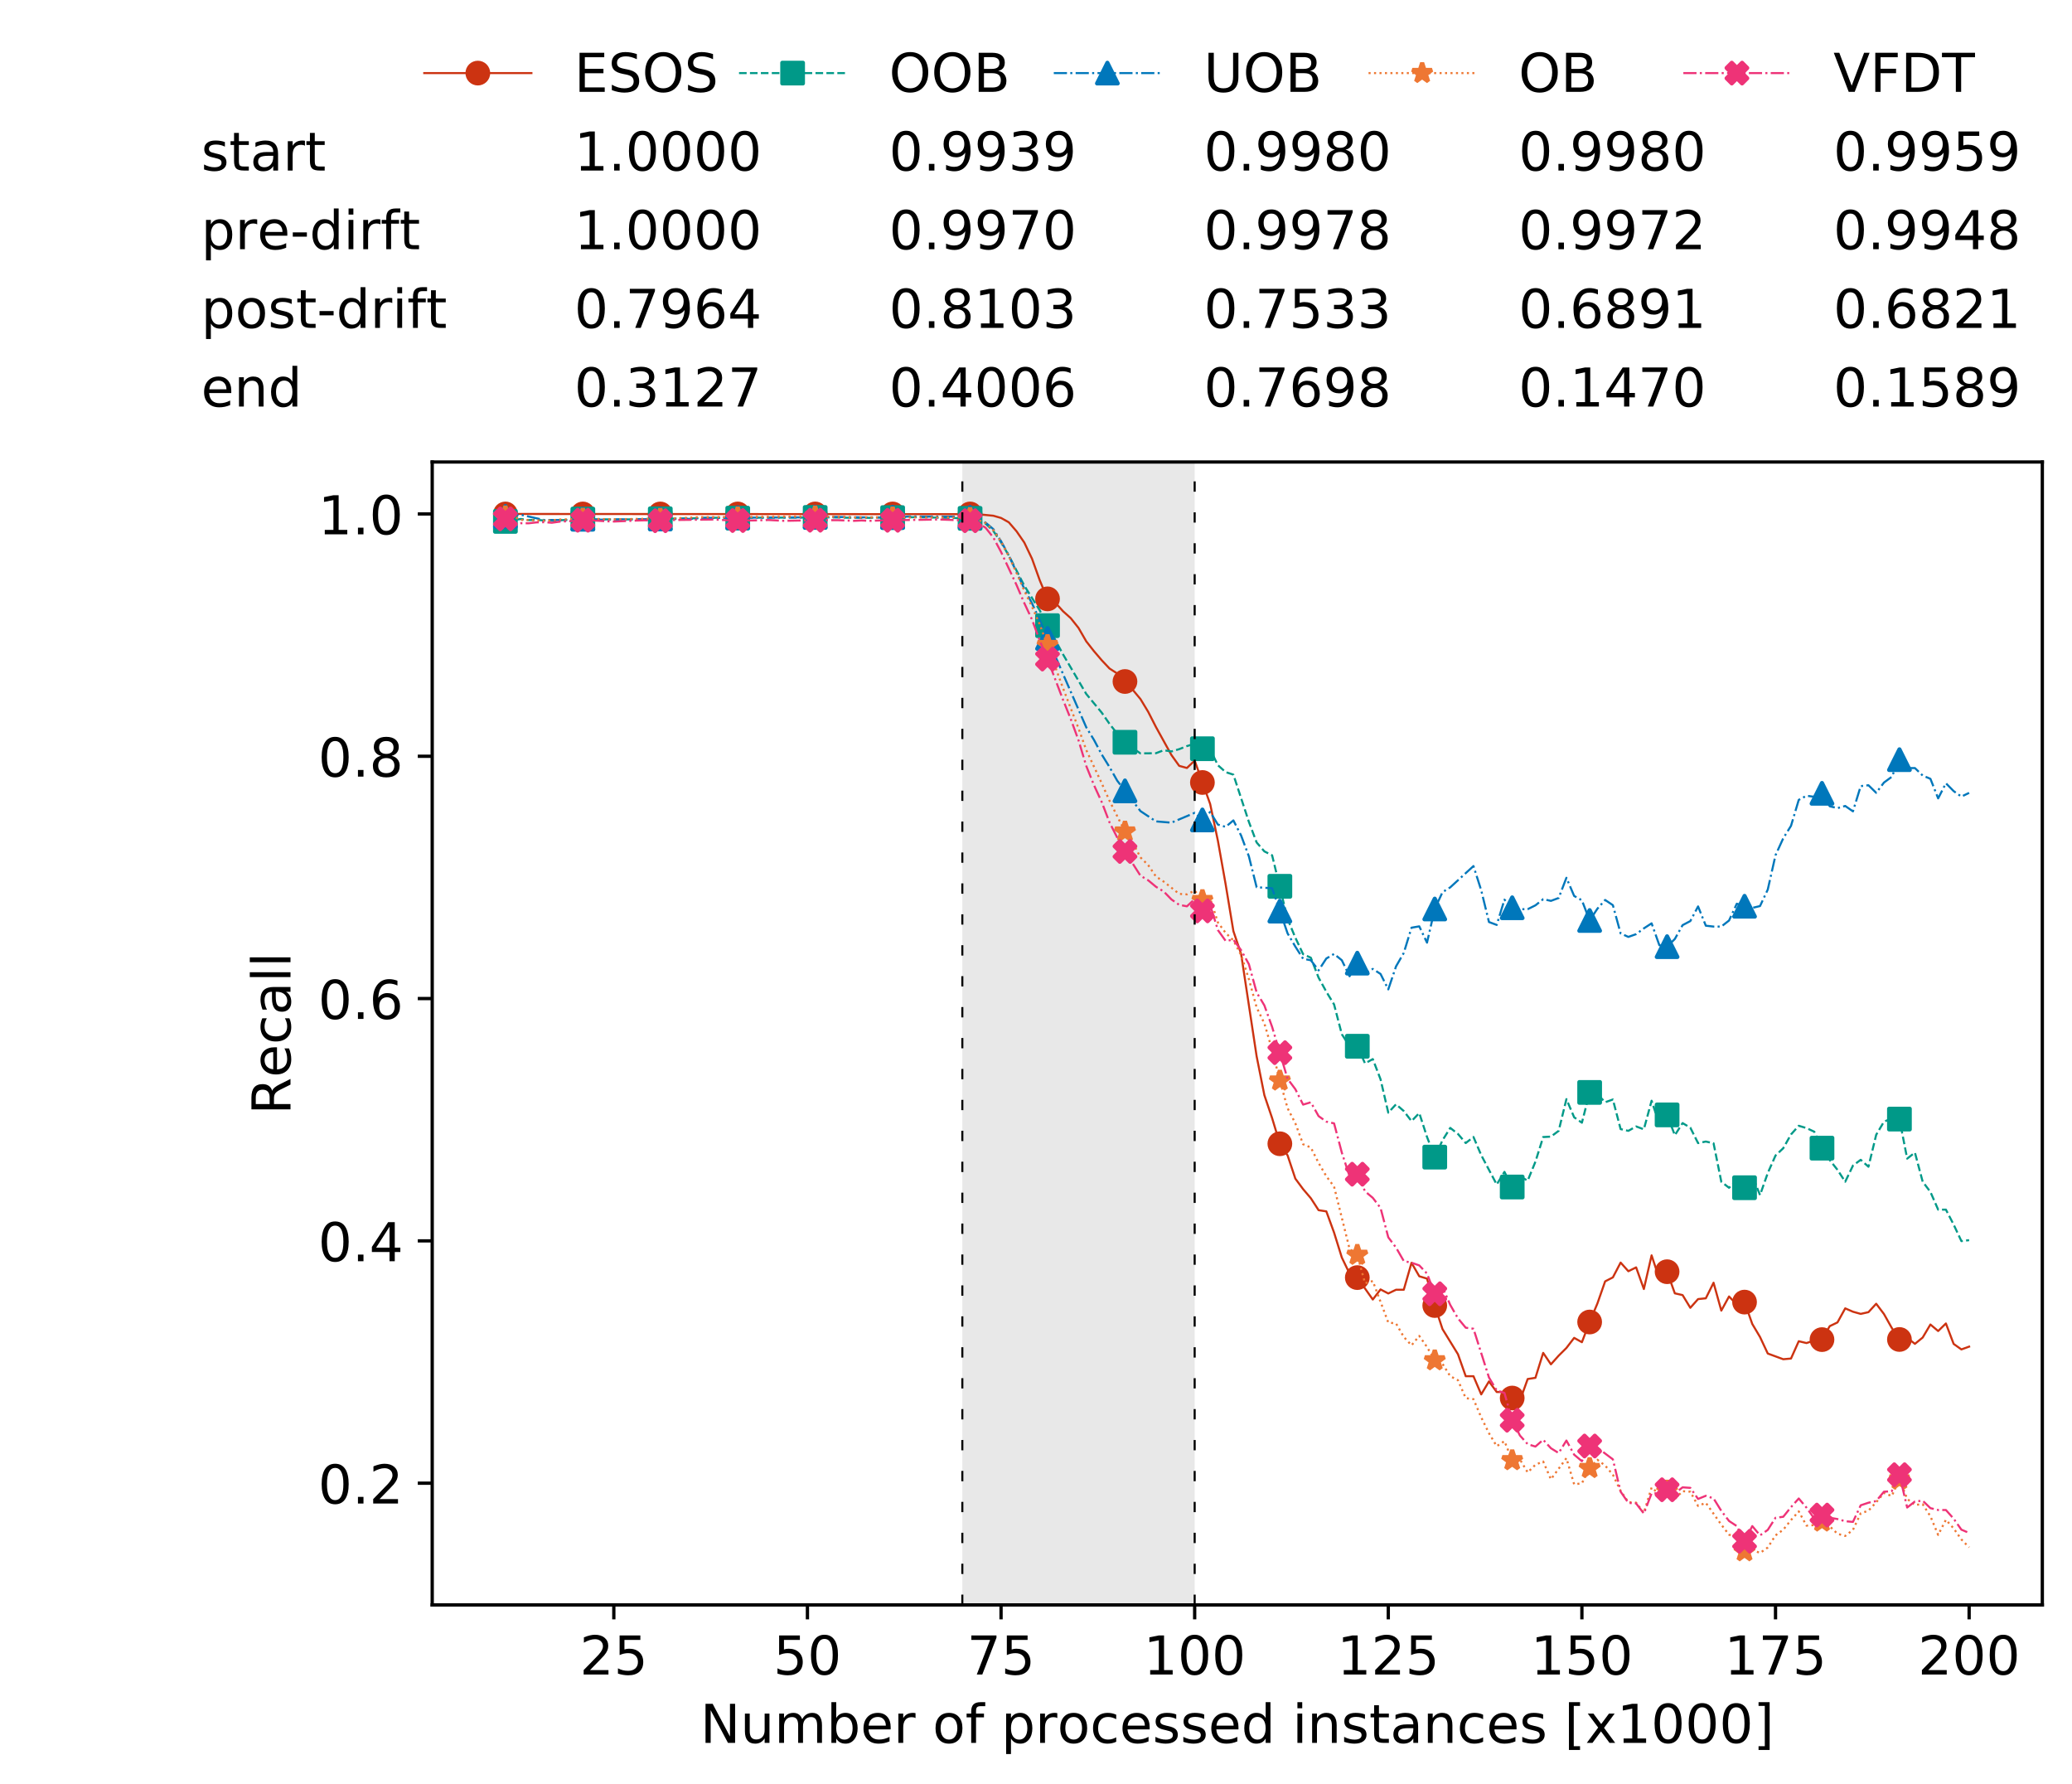 <?xml version="1.0" encoding="utf-8" standalone="no"?>
<!DOCTYPE svg PUBLIC "-//W3C//DTD SVG 1.1//EN"
  "http://www.w3.org/Graphics/SVG/1.1/DTD/svg11.dtd">
<!-- Created with matplotlib (https://matplotlib.org/) -->
<svg height="432.615pt" version="1.1" viewBox="0 0 502.65 432.615" width="502.65pt" xmlns="http://www.w3.org/2000/svg" xmlns:xlink="http://www.w3.org/1999/xlink">
 <defs>
  <style type="text/css">
*{stroke-linecap:butt;stroke-linejoin:round;white-space:pre;}
  </style>
 </defs>
 <g id="figure_1">
  <g id="patch_1">
   <path d="M 0 432.615 
L 502.65 432.615 
L 502.65 0 
L 0 0 
z
" style="fill:#ffffff;"/>
  </g>
  <g id="axes_1">
   <g id="patch_2">
    <path d="M 104.85 389.252 
L 495.45 389.252 
L 495.45 112.052 
L 104.85 112.052 
z
" style="fill:#ffffff;"/>
   </g>
   <g id="patch_3">
    <path clip-path="url(#p2b0d388b44)" d="M 289.817 389.252 
L 289.817 112.052 
L 233.453 112.052 
L 233.453 389.252 
z
" style="fill:#d3d3d3;opacity:0.5;"/>
   </g>
   <g id="matplotlib.axis_1">
    <g id="xtick_1">
     <g id="line2d_1">
      <defs>
       <path d="M 0 0 
L 0 3.5 
" id="m07a834f14e" style="stroke:#000000;stroke-width:0.8;"/>
      </defs>
      <g>
       <use style="stroke:#000000;stroke-width:0.8;" x="148.908" xlink:href="#m07a834f14e" y="389.252"/>
      </g>
     </g>
     <g id="text_1">
      <!-- 25 -->
      <defs>
       <path d="M 19.188 8.297 
L 53.609 8.297 
L 53.609 0 
L 7.328 0 
L 7.328 8.297 
Q 12.938 14.109 22.625 23.891 
Q 32.328 33.688 34.812 36.531 
Q 39.547 41.844 41.422 45.531 
Q 43.312 49.219 43.312 52.781 
Q 43.312 58.594 39.234 62.25 
Q 35.156 65.922 28.609 65.922 
Q 23.969 65.922 18.812 64.312 
Q 13.672 62.703 7.812 59.422 
L 7.812 69.391 
Q 13.766 71.781 18.938 73 
Q 24.125 74.219 28.422 74.219 
Q 39.75 74.219 46.484 68.547 
Q 53.219 62.891 53.219 53.422 
Q 53.219 48.922 51.531 44.891 
Q 49.859 40.875 45.406 35.406 
Q 44.188 33.984 37.641 27.219 
Q 31.109 20.453 19.188 8.297 
z
" id="DejaVuSans-50"/>
       <path d="M 10.797 72.906 
L 49.516 72.906 
L 49.516 64.594 
L 19.828 64.594 
L 19.828 46.734 
Q 21.969 47.469 24.109 47.828 
Q 26.266 48.188 28.422 48.188 
Q 40.625 48.188 47.75 41.5 
Q 54.891 34.812 54.891 23.391 
Q 54.891 11.625 47.562 5.094 
Q 40.234 -1.422 26.906 -1.422 
Q 22.312 -1.422 17.547 -0.641 
Q 12.797 0.141 7.719 1.703 
L 7.719 11.625 
Q 12.109 9.234 16.797 8.062 
Q 21.484 6.891 26.703 6.891 
Q 35.156 6.891 40.078 11.328 
Q 45.016 15.766 45.016 23.391 
Q 45.016 31 40.078 35.438 
Q 35.156 39.891 26.703 39.891 
Q 22.75 39.891 18.812 39.016 
Q 14.891 38.141 10.797 36.281 
z
" id="DejaVuSans-53"/>
      </defs>
      <g transform="translate(140.636 406.13)scale(0.13 -0.13)">
       <use xlink:href="#DejaVuSans-50"/>
       <use x="63.623" xlink:href="#DejaVuSans-53"/>
      </g>
     </g>
    </g>
    <g id="xtick_2">
     <g id="line2d_2">
      <g>
       <use style="stroke:#000000;stroke-width:0.8;" x="195.877" xlink:href="#m07a834f14e" y="389.252"/>
      </g>
     </g>
     <g id="text_2">
      <!-- 50 -->
      <defs>
       <path d="M 31.781 66.406 
Q 24.172 66.406 20.328 58.906 
Q 16.5 51.422 16.5 36.375 
Q 16.5 21.391 20.328 13.891 
Q 24.172 6.391 31.781 6.391 
Q 39.453 6.391 43.281 13.891 
Q 47.125 21.391 47.125 36.375 
Q 47.125 51.422 43.281 58.906 
Q 39.453 66.406 31.781 66.406 
z
M 31.781 74.219 
Q 44.047 74.219 50.516 64.516 
Q 56.984 54.828 56.984 36.375 
Q 56.984 17.969 50.516 8.266 
Q 44.047 -1.422 31.781 -1.422 
Q 19.531 -1.422 13.062 8.266 
Q 6.594 17.969 6.594 36.375 
Q 6.594 54.828 13.062 64.516 
Q 19.531 74.219 31.781 74.219 
z
" id="DejaVuSans-48"/>
      </defs>
      <g transform="translate(187.606 406.13)scale(0.13 -0.13)">
       <use xlink:href="#DejaVuSans-53"/>
       <use x="63.623" xlink:href="#DejaVuSans-48"/>
      </g>
     </g>
    </g>
    <g id="xtick_3">
     <g id="line2d_3">
      <g>
       <use style="stroke:#000000;stroke-width:0.8;" x="242.847" xlink:href="#m07a834f14e" y="389.252"/>
      </g>
     </g>
     <g id="text_3">
      <!-- 75 -->
      <defs>
       <path d="M 8.203 72.906 
L 55.078 72.906 
L 55.078 68.703 
L 28.609 0 
L 18.312 0 
L 43.219 64.594 
L 8.203 64.594 
z
" id="DejaVuSans-55"/>
      </defs>
      <g transform="translate(234.576 406.13)scale(0.13 -0.13)">
       <use xlink:href="#DejaVuSans-55"/>
       <use x="63.623" xlink:href="#DejaVuSans-53"/>
      </g>
     </g>
    </g>
    <g id="xtick_4">
     <g id="line2d_4">
      <g>
       <use style="stroke:#000000;stroke-width:0.8;" x="289.817" xlink:href="#m07a834f14e" y="389.252"/>
      </g>
     </g>
     <g id="text_4">
      <!-- 100 -->
      <defs>
       <path d="M 12.406 8.297 
L 28.516 8.297 
L 28.516 63.922 
L 10.984 60.406 
L 10.984 69.391 
L 28.422 72.906 
L 38.281 72.906 
L 38.281 8.297 
L 54.391 8.297 
L 54.391 0 
L 12.406 0 
z
" id="DejaVuSans-49"/>
      </defs>
      <g transform="translate(277.41 406.13)scale(0.13 -0.13)">
       <use xlink:href="#DejaVuSans-49"/>
       <use x="63.623" xlink:href="#DejaVuSans-48"/>
       <use x="127.246" xlink:href="#DejaVuSans-48"/>
      </g>
     </g>
    </g>
    <g id="xtick_5">
     <g id="line2d_5">
      <g>
       <use style="stroke:#000000;stroke-width:0.8;" x="336.786" xlink:href="#m07a834f14e" y="389.252"/>
      </g>
     </g>
     <g id="text_5">
      <!-- 125 -->
      <g transform="translate(324.379 406.13)scale(0.13 -0.13)">
       <use xlink:href="#DejaVuSans-49"/>
       <use x="63.623" xlink:href="#DejaVuSans-50"/>
       <use x="127.246" xlink:href="#DejaVuSans-53"/>
      </g>
     </g>
    </g>
    <g id="xtick_6">
     <g id="line2d_6">
      <g>
       <use style="stroke:#000000;stroke-width:0.8;" x="383.756" xlink:href="#m07a834f14e" y="389.252"/>
      </g>
     </g>
     <g id="text_6">
      <!-- 150 -->
      <g transform="translate(371.349 406.13)scale(0.13 -0.13)">
       <use xlink:href="#DejaVuSans-49"/>
       <use x="63.623" xlink:href="#DejaVuSans-53"/>
       <use x="127.246" xlink:href="#DejaVuSans-48"/>
      </g>
     </g>
    </g>
    <g id="xtick_7">
     <g id="line2d_7">
      <g>
       <use style="stroke:#000000;stroke-width:0.8;" x="430.726" xlink:href="#m07a834f14e" y="389.252"/>
      </g>
     </g>
     <g id="text_7">
      <!-- 175 -->
      <g transform="translate(418.319 406.13)scale(0.13 -0.13)">
       <use xlink:href="#DejaVuSans-49"/>
       <use x="63.623" xlink:href="#DejaVuSans-55"/>
       <use x="127.246" xlink:href="#DejaVuSans-53"/>
      </g>
     </g>
    </g>
    <g id="xtick_8">
     <g id="line2d_8">
      <g>
       <use style="stroke:#000000;stroke-width:0.8;" x="477.695" xlink:href="#m07a834f14e" y="389.252"/>
      </g>
     </g>
     <g id="text_8">
      <!-- 200 -->
      <g transform="translate(465.289 406.13)scale(0.13 -0.13)">
       <use xlink:href="#DejaVuSans-50"/>
       <use x="63.623" xlink:href="#DejaVuSans-48"/>
       <use x="127.246" xlink:href="#DejaVuSans-48"/>
      </g>
     </g>
    </g>
    <g id="text_9">
     <!-- Number of processed instances [x1000] -->
     <defs>
      <path d="M 9.812 72.906 
L 23.094 72.906 
L 55.422 11.922 
L 55.422 72.906 
L 64.984 72.906 
L 64.984 0 
L 51.703 0 
L 19.391 60.984 
L 19.391 0 
L 9.812 0 
z
" id="DejaVuSans-78"/>
      <path d="M 8.5 21.578 
L 8.5 54.688 
L 17.484 54.688 
L 17.484 21.922 
Q 17.484 14.156 20.5 10.266 
Q 23.531 6.391 29.594 6.391 
Q 36.859 6.391 41.078 11.031 
Q 45.312 15.672 45.312 23.688 
L 45.312 54.688 
L 54.297 54.688 
L 54.297 0 
L 45.312 0 
L 45.312 8.406 
Q 42.047 3.422 37.719 1 
Q 33.406 -1.422 27.688 -1.422 
Q 18.266 -1.422 13.375 4.438 
Q 8.5 10.297 8.5 21.578 
z
M 31.109 56 
z
" id="DejaVuSans-117"/>
      <path d="M 52 44.188 
Q 55.375 50.25 60.062 53.125 
Q 64.75 56 71.094 56 
Q 79.641 56 84.281 50.016 
Q 88.922 44.047 88.922 33.016 
L 88.922 0 
L 79.891 0 
L 79.891 32.719 
Q 79.891 40.578 77.094 44.375 
Q 74.312 48.188 68.609 48.188 
Q 61.625 48.188 57.562 43.547 
Q 53.516 38.922 53.516 30.906 
L 53.516 0 
L 44.484 0 
L 44.484 32.719 
Q 44.484 40.625 41.703 44.406 
Q 38.922 48.188 33.109 48.188 
Q 26.219 48.188 22.156 43.531 
Q 18.109 38.875 18.109 30.906 
L 18.109 0 
L 9.078 0 
L 9.078 54.688 
L 18.109 54.688 
L 18.109 46.188 
Q 21.188 51.219 25.484 53.609 
Q 29.781 56 35.688 56 
Q 41.656 56 45.828 52.969 
Q 50 49.953 52 44.188 
z
" id="DejaVuSans-109"/>
      <path d="M 48.688 27.297 
Q 48.688 37.203 44.609 42.844 
Q 40.531 48.484 33.406 48.484 
Q 26.266 48.484 22.188 42.844 
Q 18.109 37.203 18.109 27.297 
Q 18.109 17.391 22.188 11.75 
Q 26.266 6.109 33.406 6.109 
Q 40.531 6.109 44.609 11.75 
Q 48.688 17.391 48.688 27.297 
z
M 18.109 46.391 
Q 20.953 51.266 25.266 53.625 
Q 29.594 56 35.594 56 
Q 45.562 56 51.781 48.094 
Q 58.016 40.188 58.016 27.297 
Q 58.016 14.406 51.781 6.484 
Q 45.562 -1.422 35.594 -1.422 
Q 29.594 -1.422 25.266 0.953 
Q 20.953 3.328 18.109 8.203 
L 18.109 0 
L 9.078 0 
L 9.078 75.984 
L 18.109 75.984 
z
" id="DejaVuSans-98"/>
      <path d="M 56.203 29.594 
L 56.203 25.203 
L 14.891 25.203 
Q 15.484 15.922 20.484 11.062 
Q 25.484 6.203 34.422 6.203 
Q 39.594 6.203 44.453 7.469 
Q 49.312 8.734 54.109 11.281 
L 54.109 2.781 
Q 49.266 0.734 44.188 -0.344 
Q 39.109 -1.422 33.891 -1.422 
Q 20.797 -1.422 13.156 6.188 
Q 5.516 13.812 5.516 26.812 
Q 5.516 40.234 12.766 48.109 
Q 20.016 56 32.328 56 
Q 43.359 56 49.781 48.891 
Q 56.203 41.797 56.203 29.594 
z
M 47.219 32.234 
Q 47.125 39.594 43.094 43.984 
Q 39.062 48.391 32.422 48.391 
Q 24.906 48.391 20.391 44.141 
Q 15.875 39.891 15.188 32.172 
z
" id="DejaVuSans-101"/>
      <path d="M 41.109 46.297 
Q 39.594 47.172 37.812 47.578 
Q 36.031 48 33.891 48 
Q 26.266 48 22.188 43.047 
Q 18.109 38.094 18.109 28.812 
L 18.109 0 
L 9.078 0 
L 9.078 54.688 
L 18.109 54.688 
L 18.109 46.188 
Q 20.953 51.172 25.484 53.578 
Q 30.031 56 36.531 56 
Q 37.453 56 38.578 55.875 
Q 39.703 55.766 41.062 55.516 
z
" id="DejaVuSans-114"/>
      <path id="DejaVuSans-32"/>
      <path d="M 30.609 48.391 
Q 23.391 48.391 19.188 42.75 
Q 14.984 37.109 14.984 27.297 
Q 14.984 17.484 19.156 11.844 
Q 23.344 6.203 30.609 6.203 
Q 37.797 6.203 41.984 11.859 
Q 46.188 17.531 46.188 27.297 
Q 46.188 37.016 41.984 42.703 
Q 37.797 48.391 30.609 48.391 
z
M 30.609 56 
Q 42.328 56 49.016 48.375 
Q 55.719 40.766 55.719 27.297 
Q 55.719 13.875 49.016 6.219 
Q 42.328 -1.422 30.609 -1.422 
Q 18.844 -1.422 12.172 6.219 
Q 5.516 13.875 5.516 27.297 
Q 5.516 40.766 12.172 48.375 
Q 18.844 56 30.609 56 
z
" id="DejaVuSans-111"/>
      <path d="M 37.109 75.984 
L 37.109 68.5 
L 28.516 68.5 
Q 23.688 68.5 21.797 66.547 
Q 19.922 64.594 19.922 59.516 
L 19.922 54.688 
L 34.719 54.688 
L 34.719 47.703 
L 19.922 47.703 
L 19.922 0 
L 10.891 0 
L 10.891 47.703 
L 2.297 47.703 
L 2.297 54.688 
L 10.891 54.688 
L 10.891 58.5 
Q 10.891 67.625 15.141 71.797 
Q 19.391 75.984 28.609 75.984 
z
" id="DejaVuSans-102"/>
      <path d="M 18.109 8.203 
L 18.109 -20.797 
L 9.078 -20.797 
L 9.078 54.688 
L 18.109 54.688 
L 18.109 46.391 
Q 20.953 51.266 25.266 53.625 
Q 29.594 56 35.594 56 
Q 45.562 56 51.781 48.094 
Q 58.016 40.188 58.016 27.297 
Q 58.016 14.406 51.781 6.484 
Q 45.562 -1.422 35.594 -1.422 
Q 29.594 -1.422 25.266 0.953 
Q 20.953 3.328 18.109 8.203 
z
M 48.688 27.297 
Q 48.688 37.203 44.609 42.844 
Q 40.531 48.484 33.406 48.484 
Q 26.266 48.484 22.188 42.844 
Q 18.109 37.203 18.109 27.297 
Q 18.109 17.391 22.188 11.75 
Q 26.266 6.109 33.406 6.109 
Q 40.531 6.109 44.609 11.75 
Q 48.688 17.391 48.688 27.297 
z
" id="DejaVuSans-112"/>
      <path d="M 48.781 52.594 
L 48.781 44.188 
Q 44.969 46.297 41.141 47.344 
Q 37.312 48.391 33.406 48.391 
Q 24.656 48.391 19.812 42.844 
Q 14.984 37.312 14.984 27.297 
Q 14.984 17.281 19.812 11.734 
Q 24.656 6.203 33.406 6.203 
Q 37.312 6.203 41.141 7.25 
Q 44.969 8.297 48.781 10.406 
L 48.781 2.094 
Q 45.016 0.344 40.984 -0.531 
Q 36.969 -1.422 32.422 -1.422 
Q 20.062 -1.422 12.781 6.344 
Q 5.516 14.109 5.516 27.297 
Q 5.516 40.672 12.859 48.328 
Q 20.219 56 33.016 56 
Q 37.156 56 41.109 55.141 
Q 45.062 54.297 48.781 52.594 
z
" id="DejaVuSans-99"/>
      <path d="M 44.281 53.078 
L 44.281 44.578 
Q 40.484 46.531 36.375 47.5 
Q 32.281 48.484 27.875 48.484 
Q 21.188 48.484 17.844 46.438 
Q 14.5 44.391 14.5 40.281 
Q 14.5 37.156 16.891 35.375 
Q 19.281 33.594 26.516 31.984 
L 29.594 31.297 
Q 39.156 29.25 43.188 25.516 
Q 47.219 21.781 47.219 15.094 
Q 47.219 7.469 41.188 3.016 
Q 35.156 -1.422 24.609 -1.422 
Q 20.219 -1.422 15.453 -0.562 
Q 10.688 0.297 5.422 2 
L 5.422 11.281 
Q 10.406 8.688 15.234 7.391 
Q 20.062 6.109 24.812 6.109 
Q 31.156 6.109 34.562 8.281 
Q 37.984 10.453 37.984 14.406 
Q 37.984 18.062 35.516 20.016 
Q 33.062 21.969 24.703 23.781 
L 21.578 24.516 
Q 13.234 26.266 9.516 29.906 
Q 5.812 33.547 5.812 39.891 
Q 5.812 47.609 11.281 51.797 
Q 16.75 56 26.812 56 
Q 31.781 56 36.172 55.266 
Q 40.578 54.547 44.281 53.078 
z
" id="DejaVuSans-115"/>
      <path d="M 45.406 46.391 
L 45.406 75.984 
L 54.391 75.984 
L 54.391 0 
L 45.406 0 
L 45.406 8.203 
Q 42.578 3.328 38.25 0.953 
Q 33.938 -1.422 27.875 -1.422 
Q 17.969 -1.422 11.734 6.484 
Q 5.516 14.406 5.516 27.297 
Q 5.516 40.188 11.734 48.094 
Q 17.969 56 27.875 56 
Q 33.938 56 38.25 53.625 
Q 42.578 51.266 45.406 46.391 
z
M 14.797 27.297 
Q 14.797 17.391 18.875 11.75 
Q 22.953 6.109 30.078 6.109 
Q 37.203 6.109 41.297 11.75 
Q 45.406 17.391 45.406 27.297 
Q 45.406 37.203 41.297 42.844 
Q 37.203 48.484 30.078 48.484 
Q 22.953 48.484 18.875 42.844 
Q 14.797 37.203 14.797 27.297 
z
" id="DejaVuSans-100"/>
      <path d="M 9.422 54.688 
L 18.406 54.688 
L 18.406 0 
L 9.422 0 
z
M 9.422 75.984 
L 18.406 75.984 
L 18.406 64.594 
L 9.422 64.594 
z
" id="DejaVuSans-105"/>
      <path d="M 54.891 33.016 
L 54.891 0 
L 45.906 0 
L 45.906 32.719 
Q 45.906 40.484 42.875 44.328 
Q 39.844 48.188 33.797 48.188 
Q 26.516 48.188 22.312 43.547 
Q 18.109 38.922 18.109 30.906 
L 18.109 0 
L 9.078 0 
L 9.078 54.688 
L 18.109 54.688 
L 18.109 46.188 
Q 21.344 51.125 25.703 53.562 
Q 30.078 56 35.797 56 
Q 45.219 56 50.047 50.172 
Q 54.891 44.344 54.891 33.016 
z
" id="DejaVuSans-110"/>
      <path d="M 18.312 70.219 
L 18.312 54.688 
L 36.812 54.688 
L 36.812 47.703 
L 18.312 47.703 
L 18.312 18.016 
Q 18.312 11.328 20.141 9.422 
Q 21.969 7.516 27.594 7.516 
L 36.812 7.516 
L 36.812 0 
L 27.594 0 
Q 17.188 0 13.234 3.875 
Q 9.281 7.766 9.281 18.016 
L 9.281 47.703 
L 2.688 47.703 
L 2.688 54.688 
L 9.281 54.688 
L 9.281 70.219 
z
" id="DejaVuSans-116"/>
      <path d="M 34.281 27.484 
Q 23.391 27.484 19.188 25 
Q 14.984 22.516 14.984 16.5 
Q 14.984 11.719 18.141 8.906 
Q 21.297 6.109 26.703 6.109 
Q 34.188 6.109 38.703 11.406 
Q 43.219 16.703 43.219 25.484 
L 43.219 27.484 
z
M 52.203 31.203 
L 52.203 0 
L 43.219 0 
L 43.219 8.297 
Q 40.141 3.328 35.547 0.953 
Q 30.953 -1.422 24.312 -1.422 
Q 15.922 -1.422 10.953 3.297 
Q 6 8.016 6 15.922 
Q 6 25.141 12.172 29.828 
Q 18.359 34.516 30.609 34.516 
L 43.219 34.516 
L 43.219 35.406 
Q 43.219 41.609 39.141 45 
Q 35.062 48.391 27.688 48.391 
Q 23 48.391 18.547 47.266 
Q 14.109 46.141 10.016 43.891 
L 10.016 52.203 
Q 14.938 54.109 19.578 55.047 
Q 24.219 56 28.609 56 
Q 40.484 56 46.344 49.844 
Q 52.203 43.703 52.203 31.203 
z
" id="DejaVuSans-97"/>
      <path d="M 8.594 75.984 
L 29.297 75.984 
L 29.297 69 
L 17.578 69 
L 17.578 -6.203 
L 29.297 -6.203 
L 29.297 -13.188 
L 8.594 -13.188 
z
" id="DejaVuSans-91"/>
      <path d="M 54.891 54.688 
L 35.109 28.078 
L 55.906 0 
L 45.312 0 
L 29.391 21.484 
L 13.484 0 
L 2.875 0 
L 24.125 28.609 
L 4.688 54.688 
L 15.281 54.688 
L 29.781 35.203 
L 44.281 54.688 
z
" id="DejaVuSans-120"/>
      <path d="M 30.422 75.984 
L 30.422 -13.188 
L 9.719 -13.188 
L 9.719 -6.203 
L 21.391 -6.203 
L 21.391 69 
L 9.719 69 
L 9.719 75.984 
z
" id="DejaVuSans-93"/>
     </defs>
     <g transform="translate(169.881 422.711)scale(0.13 -0.13)">
      <use xlink:href="#DejaVuSans-78"/>
      <use x="74.805" xlink:href="#DejaVuSans-117"/>
      <use x="138.184" xlink:href="#DejaVuSans-109"/>
      <use x="235.596" xlink:href="#DejaVuSans-98"/>
      <use x="299.072" xlink:href="#DejaVuSans-101"/>
      <use x="360.596" xlink:href="#DejaVuSans-114"/>
      <use x="401.709" xlink:href="#DejaVuSans-32"/>
      <use x="433.496" xlink:href="#DejaVuSans-111"/>
      <use x="494.678" xlink:href="#DejaVuSans-102"/>
      <use x="529.883" xlink:href="#DejaVuSans-32"/>
      <use x="561.67" xlink:href="#DejaVuSans-112"/>
      <use x="625.146" xlink:href="#DejaVuSans-114"/>
      <use x="666.229" xlink:href="#DejaVuSans-111"/>
      <use x="727.41" xlink:href="#DejaVuSans-99"/>
      <use x="782.391" xlink:href="#DejaVuSans-101"/>
      <use x="843.914" xlink:href="#DejaVuSans-115"/>
      <use x="896.014" xlink:href="#DejaVuSans-115"/>
      <use x="948.113" xlink:href="#DejaVuSans-101"/>
      <use x="1009.637" xlink:href="#DejaVuSans-100"/>
      <use x="1073.113" xlink:href="#DejaVuSans-32"/>
      <use x="1104.9" xlink:href="#DejaVuSans-105"/>
      <use x="1132.684" xlink:href="#DejaVuSans-110"/>
      <use x="1196.062" xlink:href="#DejaVuSans-115"/>
      <use x="1248.162" xlink:href="#DejaVuSans-116"/>
      <use x="1287.371" xlink:href="#DejaVuSans-97"/>
      <use x="1348.65" xlink:href="#DejaVuSans-110"/>
      <use x="1412.029" xlink:href="#DejaVuSans-99"/>
      <use x="1467.01" xlink:href="#DejaVuSans-101"/>
      <use x="1528.533" xlink:href="#DejaVuSans-115"/>
      <use x="1580.633" xlink:href="#DejaVuSans-32"/>
      <use x="1612.42" xlink:href="#DejaVuSans-91"/>
      <use x="1651.434" xlink:href="#DejaVuSans-120"/>
      <use x="1710.613" xlink:href="#DejaVuSans-49"/>
      <use x="1774.236" xlink:href="#DejaVuSans-48"/>
      <use x="1837.859" xlink:href="#DejaVuSans-48"/>
      <use x="1901.482" xlink:href="#DejaVuSans-48"/>
      <use x="1965.105" xlink:href="#DejaVuSans-93"/>
     </g>
    </g>
   </g>
   <g id="matplotlib.axis_2">
    <g id="ytick_1">
     <g id="line2d_9">
      <defs>
       <path d="M 0 0 
L -3.5 0 
" id="m996889c0ab" style="stroke:#000000;stroke-width:0.8;"/>
      </defs>
      <g>
       <use style="stroke:#000000;stroke-width:0.8;" x="104.85" xlink:href="#m996889c0ab" y="359.719"/>
      </g>
     </g>
     <g id="text_10">
      <!-- 0.2 -->
      <defs>
       <path d="M 10.688 12.406 
L 21 12.406 
L 21 0 
L 10.688 0 
z
" id="DejaVuSans-46"/>
      </defs>
      <g transform="translate(77.176 364.658)scale(0.13 -0.13)">
       <use xlink:href="#DejaVuSans-48"/>
       <use x="63.623" xlink:href="#DejaVuSans-46"/>
       <use x="95.41" xlink:href="#DejaVuSans-50"/>
      </g>
     </g>
    </g>
    <g id="ytick_2">
     <g id="line2d_10">
      <g>
       <use style="stroke:#000000;stroke-width:0.8;" x="104.85" xlink:href="#m996889c0ab" y="300.952"/>
      </g>
     </g>
     <g id="text_11">
      <!-- 0.4 -->
      <defs>
       <path d="M 37.797 64.312 
L 12.891 25.391 
L 37.797 25.391 
z
M 35.203 72.906 
L 47.609 72.906 
L 47.609 25.391 
L 58.016 25.391 
L 58.016 17.188 
L 47.609 17.188 
L 47.609 0 
L 37.797 0 
L 37.797 17.188 
L 4.891 17.188 
L 4.891 26.703 
z
" id="DejaVuSans-52"/>
      </defs>
      <g transform="translate(77.176 305.891)scale(0.13 -0.13)">
       <use xlink:href="#DejaVuSans-48"/>
       <use x="63.623" xlink:href="#DejaVuSans-46"/>
       <use x="95.41" xlink:href="#DejaVuSans-52"/>
      </g>
     </g>
    </g>
    <g id="ytick_3">
     <g id="line2d_11">
      <g>
       <use style="stroke:#000000;stroke-width:0.8;" x="104.85" xlink:href="#m996889c0ab" y="242.185"/>
      </g>
     </g>
     <g id="text_12">
      <!-- 0.6 -->
      <defs>
       <path d="M 33.016 40.375 
Q 26.375 40.375 22.484 35.828 
Q 18.609 31.297 18.609 23.391 
Q 18.609 15.531 22.484 10.953 
Q 26.375 6.391 33.016 6.391 
Q 39.656 6.391 43.531 10.953 
Q 47.406 15.531 47.406 23.391 
Q 47.406 31.297 43.531 35.828 
Q 39.656 40.375 33.016 40.375 
z
M 52.594 71.297 
L 52.594 62.312 
Q 48.875 64.062 45.094 64.984 
Q 41.312 65.922 37.594 65.922 
Q 27.828 65.922 22.672 59.328 
Q 17.531 52.734 16.797 39.406 
Q 19.672 43.656 24.016 45.922 
Q 28.375 48.188 33.594 48.188 
Q 44.578 48.188 50.953 41.516 
Q 57.328 34.859 57.328 23.391 
Q 57.328 12.156 50.688 5.359 
Q 44.047 -1.422 33.016 -1.422 
Q 20.359 -1.422 13.672 8.266 
Q 6.984 17.969 6.984 36.375 
Q 6.984 53.656 15.188 63.938 
Q 23.391 74.219 37.203 74.219 
Q 40.922 74.219 44.703 73.484 
Q 48.484 72.75 52.594 71.297 
z
" id="DejaVuSans-54"/>
      </defs>
      <g transform="translate(77.176 247.124)scale(0.13 -0.13)">
       <use xlink:href="#DejaVuSans-48"/>
       <use x="63.623" xlink:href="#DejaVuSans-46"/>
       <use x="95.41" xlink:href="#DejaVuSans-54"/>
      </g>
     </g>
    </g>
    <g id="ytick_4">
     <g id="line2d_12">
      <g>
       <use style="stroke:#000000;stroke-width:0.8;" x="104.85" xlink:href="#m996889c0ab" y="183.419"/>
      </g>
     </g>
     <g id="text_13">
      <!-- 0.8 -->
      <defs>
       <path d="M 31.781 34.625 
Q 24.75 34.625 20.719 30.859 
Q 16.703 27.094 16.703 20.516 
Q 16.703 13.922 20.719 10.156 
Q 24.75 6.391 31.781 6.391 
Q 38.812 6.391 42.859 10.172 
Q 46.922 13.969 46.922 20.516 
Q 46.922 27.094 42.891 30.859 
Q 38.875 34.625 31.781 34.625 
z
M 21.922 38.812 
Q 15.578 40.375 12.031 44.719 
Q 8.5 49.078 8.5 55.328 
Q 8.5 64.062 14.719 69.141 
Q 20.953 74.219 31.781 74.219 
Q 42.672 74.219 48.875 69.141 
Q 55.078 64.062 55.078 55.328 
Q 55.078 49.078 51.531 44.719 
Q 48 40.375 41.703 38.812 
Q 48.828 37.156 52.797 32.312 
Q 56.781 27.484 56.781 20.516 
Q 56.781 9.906 50.312 4.234 
Q 43.844 -1.422 31.781 -1.422 
Q 19.734 -1.422 13.25 4.234 
Q 6.781 9.906 6.781 20.516 
Q 6.781 27.484 10.781 32.312 
Q 14.797 37.156 21.922 38.812 
z
M 18.312 54.391 
Q 18.312 48.734 21.844 45.562 
Q 25.391 42.391 31.781 42.391 
Q 38.141 42.391 41.719 45.562 
Q 45.312 48.734 45.312 54.391 
Q 45.312 60.062 41.719 63.234 
Q 38.141 66.406 31.781 66.406 
Q 25.391 66.406 21.844 63.234 
Q 18.312 60.062 18.312 54.391 
z
" id="DejaVuSans-56"/>
      </defs>
      <g transform="translate(77.176 188.358)scale(0.13 -0.13)">
       <use xlink:href="#DejaVuSans-48"/>
       <use x="63.623" xlink:href="#DejaVuSans-46"/>
       <use x="95.41" xlink:href="#DejaVuSans-56"/>
      </g>
     </g>
    </g>
    <g id="ytick_5">
     <g id="line2d_13">
      <g>
       <use style="stroke:#000000;stroke-width:0.8;" x="104.85" xlink:href="#m996889c0ab" y="124.652"/>
      </g>
     </g>
     <g id="text_14">
      <!-- 1.0 -->
      <g transform="translate(77.176 129.591)scale(0.13 -0.13)">
       <use xlink:href="#DejaVuSans-49"/>
       <use x="63.623" xlink:href="#DejaVuSans-46"/>
       <use x="95.41" xlink:href="#DejaVuSans-48"/>
      </g>
     </g>
    </g>
    <g id="text_15">
     <!-- Recall -->
     <defs>
      <path d="M 44.391 34.188 
Q 47.562 33.109 50.562 29.594 
Q 53.562 26.078 56.594 19.922 
L 66.609 0 
L 56 0 
L 46.688 18.703 
Q 43.062 26.031 39.672 28.422 
Q 36.281 30.812 30.422 30.812 
L 19.672 30.812 
L 19.672 0 
L 9.812 0 
L 9.812 72.906 
L 32.078 72.906 
Q 44.578 72.906 50.734 67.672 
Q 56.891 62.453 56.891 51.906 
Q 56.891 45.016 53.688 40.469 
Q 50.484 35.938 44.391 34.188 
z
M 19.672 64.797 
L 19.672 38.922 
L 32.078 38.922 
Q 39.203 38.922 42.844 42.219 
Q 46.484 45.516 46.484 51.906 
Q 46.484 58.297 42.844 61.547 
Q 39.203 64.797 32.078 64.797 
z
" id="DejaVuSans-82"/>
      <path d="M 9.422 75.984 
L 18.406 75.984 
L 18.406 0 
L 9.422 0 
z
" id="DejaVuSans-108"/>
     </defs>
     <g transform="translate(70.472 270.333)rotate(-90)scale(0.13 -0.13)">
      <use xlink:href="#DejaVuSans-82"/>
      <use x="69.42" xlink:href="#DejaVuSans-101"/>
      <use x="130.943" xlink:href="#DejaVuSans-99"/>
      <use x="185.924" xlink:href="#DejaVuSans-97"/>
      <use x="247.203" xlink:href="#DejaVuSans-108"/>
      <use x="274.986" xlink:href="#DejaVuSans-108"/>
     </g>
    </g>
   </g>
   <g id="line2d_14"/>
   <g id="line2d_15"/>
   <g id="line2d_16"/>
   <g id="line2d_17"/>
   <g id="line2d_18"/>
   <g id="line2d_19">
    <path clip-path="url(#p2b0d388b44)" d="M 122.605 124.652 
L 237.211 124.715 
L 240.968 125.083 
L 242.847 125.621 
L 244.726 126.675 
L 246.605 128.857 
L 248.483 131.581 
L 250.362 135.515 
L 252.241 140.762 
L 254.12 145.247 
L 255.998 146.151 
L 257.877 148.243 
L 259.756 149.929 
L 261.635 152.29 
L 263.514 155.548 
L 265.392 157.935 
L 267.271 160.135 
L 269.15 162.129 
L 271.029 163.346 
L 274.786 167.29 
L 276.665 169.543 
L 278.544 172.644 
L 280.423 176.326 
L 284.18 183.123 
L 286.059 185.742 
L 287.938 186.26 
L 289.817 184.47 
L 293.574 194.996 
L 295.453 203.923 
L 297.332 214.48 
L 299.211 225.831 
L 301.089 231.389 
L 304.847 256.185 
L 306.726 265.618 
L 308.605 271.182 
L 310.483 277.402 
L 312.362 280.233 
L 314.241 285.864 
L 316.12 288.402 
L 317.998 290.61 
L 319.877 293.509 
L 321.756 293.799 
L 323.635 298.951 
L 325.514 304.993 
L 327.392 308.882 
L 329.271 309.861 
L 333.029 315.178 
L 334.908 312.73 
L 336.786 313.709 
L 338.665 312.805 
L 340.544 312.805 
L 342.423 306.275 
L 344.302 309.54 
L 346.18 310.105 
L 348.059 316.635 
L 349.938 322.348 
L 353.695 328.455 
L 355.574 333.781 
L 357.453 333.781 
L 359.332 338.188 
L 361.211 335.04 
L 363.089 337.605 
L 364.968 337.605 
L 366.847 339.074 
L 368.726 339.704 
L 370.605 334.457 
L 372.483 334.169 
L 374.362 328.119 
L 376.241 330.893 
L 378.12 328.795 
L 379.998 326.929 
L 381.877 324.48 
L 383.756 325.53 
L 385.635 320.632 
L 387.514 316.143 
L 389.392 310.775 
L 391.271 309.811 
L 393.15 306.219 
L 395.029 308.318 
L 396.908 307.383 
L 398.786 312.63 
L 400.665 304.468 
L 402.544 310.182 
L 404.423 308.433 
L 406.302 313.68 
L 408.18 314.099 
L 410.059 317.186 
L 411.938 315.073 
L 413.817 314.883 
L 415.695 311.105 
L 417.574 317.868 
L 419.453 314.439 
L 421.332 316.415 
L 423.211 315.803 
L 425.089 321.108 
L 426.968 324.272 
L 428.847 328.279 
L 432.605 329.659 
L 434.483 329.492 
L 436.362 325.294 
L 438.241 325.739 
L 440.12 325.111 
L 441.998 324.902 
L 443.877 321.637 
L 445.756 320.733 
L 447.635 317.322 
L 449.514 318.138 
L 451.392 318.663 
L 453.271 318.243 
L 455.15 316.203 
L 457.029 318.689 
L 458.908 322.031 
L 460.786 324.869 
L 462.665 324.461 
L 464.544 325.93 
L 466.423 324.403 
L 468.302 321.239 
L 470.18 322.821 
L 472.059 320.985 
L 473.938 325.946 
L 475.817 327.281 
L 477.695 326.603 
L 477.695 326.603 
" style="fill:none;stroke:#cc3311;stroke-linecap:square;stroke-width:0.5;"/>
    <defs>
     <path d="M 0 2.5 
C 0.663 2.5 1.299 2.237 1.768 1.768 
C 2.237 1.299 2.5 0.663 2.5 0 
C 2.5 -0.663 2.237 -1.299 1.768 -1.768 
C 1.299 -2.237 0.663 -2.5 0 -2.5 
C -0.663 -2.5 -1.299 -2.237 -1.768 -1.768 
C -2.237 -1.299 -2.5 -0.663 -2.5 0 
C -2.5 0.663 -2.237 1.299 -1.768 1.768 
C -1.299 2.237 -0.663 2.5 0 2.5 
z
" id="m489879207c" style="stroke:#cc3311;"/>
    </defs>
    <g clip-path="url(#p2b0d388b44)">
     <use style="fill:#cc3311;stroke:#cc3311;" x="122.605" xlink:href="#m489879207c" y="124.652"/>
     <use style="fill:#cc3311;stroke:#cc3311;" x="141.392" xlink:href="#m489879207c" y="124.652"/>
     <use style="fill:#cc3311;stroke:#cc3311;" x="160.18" xlink:href="#m489879207c" y="124.652"/>
     <use style="fill:#cc3311;stroke:#cc3311;" x="178.968" xlink:href="#m489879207c" y="124.652"/>
     <use style="fill:#cc3311;stroke:#cc3311;" x="197.756" xlink:href="#m489879207c" y="124.652"/>
     <use style="fill:#cc3311;stroke:#cc3311;" x="216.544" xlink:href="#m489879207c" y="124.652"/>
     <use style="fill:#cc3311;stroke:#cc3311;" x="235.332" xlink:href="#m489879207c" y="124.652"/>
     <use style="fill:#cc3311;stroke:#cc3311;" x="254.12" xlink:href="#m489879207c" y="145.247"/>
     <use style="fill:#cc3311;stroke:#cc3311;" x="272.908" xlink:href="#m489879207c" y="165.288"/>
     <use style="fill:#cc3311;stroke:#cc3311;" x="291.695" xlink:href="#m489879207c" y="189.778"/>
     <use style="fill:#cc3311;stroke:#cc3311;" x="310.483" xlink:href="#m489879207c" y="277.402"/>
     <use style="fill:#cc3311;stroke:#cc3311;" x="329.271" xlink:href="#m489879207c" y="309.861"/>
     <use style="fill:#cc3311;stroke:#cc3311;" x="348.059" xlink:href="#m489879207c" y="316.635"/>
     <use style="fill:#cc3311;stroke:#cc3311;" x="366.847" xlink:href="#m489879207c" y="339.074"/>
     <use style="fill:#cc3311;stroke:#cc3311;" x="385.635" xlink:href="#m489879207c" y="320.632"/>
     <use style="fill:#cc3311;stroke:#cc3311;" x="404.423" xlink:href="#m489879207c" y="308.433"/>
     <use style="fill:#cc3311;stroke:#cc3311;" x="423.211" xlink:href="#m489879207c" y="315.803"/>
     <use style="fill:#cc3311;stroke:#cc3311;" x="441.998" xlink:href="#m489879207c" y="324.902"/>
     <use style="fill:#cc3311;stroke:#cc3311;" x="460.786" xlink:href="#m489879207c" y="324.869"/>
    </g>
   </g>
   <g id="line2d_20"/>
   <g id="line2d_21"/>
   <g id="line2d_22"/>
   <g id="line2d_23"/>
   <g id="line2d_24">
    <path clip-path="url(#p2b0d388b44)" d="M 122.605 126.454 
L 126.362 125.867 
L 128.241 126.144 
L 130.12 126.08 
L 131.998 126.235 
L 133.877 126.26 
L 137.635 126.097 
L 143.271 125.934 
L 150.786 126.003 
L 165.817 125.73 
L 167.695 125.729 
L 171.453 125.583 
L 199.635 125.504 
L 201.514 125.475 
L 205.271 125.56 
L 210.908 125.595 
L 212.786 125.505 
L 214.665 125.596 
L 222.18 125.421 
L 235.332 125.72 
L 237.211 126.13 
L 239.089 127.008 
L 240.968 128.766 
L 242.847 131.532 
L 244.726 134.737 
L 248.483 142.04 
L 252.241 148.04 
L 255.998 155.212 
L 257.877 158.698 
L 263.514 168.307 
L 267.271 172.843 
L 269.15 175.545 
L 271.029 177.95 
L 272.908 180.022 
L 274.786 181.447 
L 276.665 182.723 
L 280.423 182.678 
L 282.302 181.954 
L 284.18 182.249 
L 286.059 181.696 
L 287.938 180.951 
L 289.817 180.396 
L 291.695 181.589 
L 293.574 181.736 
L 295.453 185.596 
L 297.332 187.265 
L 299.211 187.878 
L 302.968 199.335 
L 304.847 204.324 
L 306.726 206.489 
L 308.605 207.445 
L 312.362 222.918 
L 314.241 227.412 
L 316.12 231.419 
L 317.998 232.279 
L 319.877 237.112 
L 321.756 240.526 
L 323.635 243.617 
L 325.514 250.835 
L 327.392 253.752 
L 329.271 253.752 
L 331.15 257.915 
L 333.029 256.865 
L 334.908 261.763 
L 336.786 269.865 
L 338.665 267.831 
L 340.544 269.463 
L 342.423 271.912 
L 344.302 269.953 
L 346.18 275.745 
L 348.059 280.642 
L 349.938 276.561 
L 351.817 273.556 
L 353.695 275.025 
L 355.574 277.229 
L 357.453 275.76 
L 359.332 280.167 
L 363.089 287.28 
L 364.968 284.219 
L 366.847 287.892 
L 368.726 285.304 
L 370.605 286.353 
L 372.483 281.744 
L 374.362 275.773 
L 376.241 275.67 
L 378.12 274.271 
L 379.998 266.575 
L 381.877 270.983 
L 383.756 272.295 
L 385.635 264.949 
L 387.514 265.357 
L 389.392 267.335 
L 391.271 266.667 
L 393.15 273.849 
L 395.029 274.269 
L 396.908 273.201 
L 398.786 273.9 
L 400.665 266.963 
L 402.544 272.676 
L 404.423 270.402 
L 406.302 275.326 
L 408.18 272.388 
L 410.059 273.499 
L 411.938 277.244 
L 413.817 276.863 
L 415.695 277.282 
L 417.574 286.61 
L 419.453 288.08 
L 421.332 286.228 
L 423.211 288.064 
L 425.089 285.207 
L 426.968 289.841 
L 428.847 284.499 
L 430.726 280.254 
L 432.605 278.478 
L 434.483 275.139 
L 436.362 273.041 
L 438.241 273.597 
L 440.12 274.476 
L 441.998 278.464 
L 443.877 281.352 
L 445.756 283.725 
L 447.635 286.611 
L 449.514 282.693 
L 451.392 281.294 
L 453.271 282.973 
L 455.15 275.219 
L 457.029 272.055 
L 458.908 271.248 
L 460.786 271.415 
L 462.665 281.006 
L 464.544 279.536 
L 466.423 286.596 
L 468.302 289.082 
L 470.18 293.377 
L 472.059 293.377 
L 473.938 297.002 
L 475.817 301.009 
L 477.695 300.783 
L 477.695 300.783 
" style="fill:none;stroke:#009988;stroke-dasharray:1.85,0.8;stroke-dashoffset:0;stroke-width:0.5;"/>
    <defs>
     <path d="M -2.5 2.5 
L 2.5 2.5 
L 2.5 -2.5 
L -2.5 -2.5 
z
" id="m4c6d60392a" style="stroke:#009988;stroke-linejoin:miter;"/>
    </defs>
    <g clip-path="url(#p2b0d388b44)">
     <use style="fill:#009988;stroke:#009988;stroke-linejoin:miter;" x="122.605" xlink:href="#m4c6d60392a" y="126.454"/>
     <use style="fill:#009988;stroke:#009988;stroke-linejoin:miter;" x="141.392" xlink:href="#m4c6d60392a" y="125.89"/>
     <use style="fill:#009988;stroke:#009988;stroke-linejoin:miter;" x="160.18" xlink:href="#m4c6d60392a" y="125.818"/>
     <use style="fill:#009988;stroke:#009988;stroke-linejoin:miter;" x="178.968" xlink:href="#m4c6d60392a" y="125.67"/>
     <use style="fill:#009988;stroke:#009988;stroke-linejoin:miter;" x="197.756" xlink:href="#m4c6d60392a" y="125.504"/>
     <use style="fill:#009988;stroke:#009988;stroke-linejoin:miter;" x="216.544" xlink:href="#m4c6d60392a" y="125.539"/>
     <use style="fill:#009988;stroke:#009988;stroke-linejoin:miter;" x="235.332" xlink:href="#m4c6d60392a" y="125.72"/>
     <use style="fill:#009988;stroke:#009988;stroke-linejoin:miter;" x="254.12" xlink:href="#m4c6d60392a" y="151.744"/>
     <use style="fill:#009988;stroke:#009988;stroke-linejoin:miter;" x="272.908" xlink:href="#m4c6d60392a" y="180.022"/>
     <use style="fill:#009988;stroke:#009988;stroke-linejoin:miter;" x="291.695" xlink:href="#m4c6d60392a" y="181.589"/>
     <use style="fill:#009988;stroke:#009988;stroke-linejoin:miter;" x="310.483" xlink:href="#m4c6d60392a" y="214.96"/>
     <use style="fill:#009988;stroke:#009988;stroke-linejoin:miter;" x="329.271" xlink:href="#m4c6d60392a" y="253.752"/>
     <use style="fill:#009988;stroke:#009988;stroke-linejoin:miter;" x="348.059" xlink:href="#m4c6d60392a" y="280.642"/>
     <use style="fill:#009988;stroke:#009988;stroke-linejoin:miter;" x="366.847" xlink:href="#m4c6d60392a" y="287.892"/>
     <use style="fill:#009988;stroke:#009988;stroke-linejoin:miter;" x="385.635" xlink:href="#m4c6d60392a" y="264.949"/>
     <use style="fill:#009988;stroke:#009988;stroke-linejoin:miter;" x="404.423" xlink:href="#m4c6d60392a" y="270.402"/>
     <use style="fill:#009988;stroke:#009988;stroke-linejoin:miter;" x="423.211" xlink:href="#m4c6d60392a" y="288.064"/>
     <use style="fill:#009988;stroke:#009988;stroke-linejoin:miter;" x="441.998" xlink:href="#m4c6d60392a" y="278.464"/>
     <use style="fill:#009988;stroke:#009988;stroke-linejoin:miter;" x="460.786" xlink:href="#m4c6d60392a" y="271.415"/>
    </g>
   </g>
   <g id="line2d_25"/>
   <g id="line2d_26"/>
   <g id="line2d_27"/>
   <g id="line2d_28"/>
   <g id="line2d_29">
    <path clip-path="url(#p2b0d388b44)" d="M 122.605 125.253 
L 124.483 124.952 
L 126.362 124.852 
L 131.998 126.121 
L 135.756 126.114 
L 147.029 126.024 
L 150.786 125.957 
L 167.695 125.846 
L 169.574 125.639 
L 173.332 125.585 
L 195.877 125.474 
L 201.514 125.354 
L 209.029 125.478 
L 214.665 125.485 
L 218.423 125.428 
L 220.302 125.28 
L 227.817 125.307 
L 233.453 125.309 
L 235.332 125.458 
L 237.211 125.837 
L 239.089 126.747 
L 240.968 128.326 
L 242.847 131.26 
L 244.726 134.728 
L 248.483 142.771 
L 250.362 146.344 
L 252.241 150.438 
L 257.877 163.452 
L 263.514 176.394 
L 265.392 179.457 
L 267.271 182.993 
L 269.15 186.035 
L 271.029 189.339 
L 276.665 196.717 
L 280.423 199.216 
L 284.18 199.525 
L 289.817 197.141 
L 291.695 198.859 
L 293.574 196.923 
L 295.453 199.986 
L 297.332 200.548 
L 299.211 198.974 
L 301.089 202.657 
L 302.968 207.697 
L 304.847 215.181 
L 308.605 215.432 
L 312.362 226.384 
L 314.241 229.587 
L 316.12 232.526 
L 317.998 232.897 
L 319.877 235.346 
L 321.756 232.469 
L 323.635 231.363 
L 325.514 232.889 
L 327.392 236.778 
L 329.271 233.595 
L 331.15 236.043 
L 333.029 234.994 
L 334.908 236.218 
L 336.786 239.958 
L 338.665 234.383 
L 340.544 231.118 
L 342.423 224.996 
L 344.302 224.67 
L 346.18 228.625 
L 348.059 220.463 
L 349.938 216.382 
L 351.817 215.214 
L 355.574 211.765 
L 357.453 210.051 
L 359.332 215.928 
L 361.211 223.623 
L 363.089 224.323 
L 364.968 218.201 
L 366.847 220.16 
L 368.726 220.51 
L 370.605 220.51 
L 372.483 219.574 
L 374.362 218.081 
L 376.241 218.492 
L 378.12 217.793 
L 379.998 212.895 
L 381.877 217.303 
L 383.756 218.352 
L 385.635 223.249 
L 387.514 220.393 
L 389.392 218.274 
L 391.271 219.535 
L 393.15 226.391 
L 395.029 227.231 
L 396.908 226.563 
L 398.786 225.164 
L 400.665 223.939 
L 402.544 229.245 
L 404.423 229.595 
L 406.302 227.738 
L 408.18 224.38 
L 410.059 223.392 
L 411.938 219.839 
L 413.817 224.514 
L 415.695 224.724 
L 417.574 224.724 
L 419.453 223.255 
L 421.332 219.18 
L 423.211 219.793 
L 425.089 220.201 
L 426.968 219.749 
L 428.847 215.742 
L 430.726 207.417 
L 432.605 203.3 
L 434.483 200.295 
L 436.362 193.998 
L 438.241 192.996 
L 440.12 193.248 
L 441.998 192.408 
L 443.877 195.547 
L 445.756 195.999 
L 447.635 195.475 
L 449.514 196.781 
L 451.392 190.659 
L 453.271 190.449 
L 455.15 192.286 
L 457.029 189.799 
L 458.908 188.417 
L 460.786 184.243 
L 462.665 186.283 
L 464.544 186.283 
L 466.423 188.096 
L 468.302 188.887 
L 470.18 193.634 
L 472.059 189.961 
L 473.938 191.869 
L 475.817 193.204 
L 477.695 192.3 
L 477.695 192.3 
" style="fill:none;stroke:#0077bb;stroke-dasharray:3.2,0.8,0.5,0.8;stroke-dashoffset:0;stroke-width:0.5;"/>
    <defs>
     <path d="M 0 -2.5 
L -2.5 2.5 
L 2.5 2.5 
z
" id="me9cd7d052b" style="stroke:#0077bb;stroke-linejoin:miter;"/>
    </defs>
    <g clip-path="url(#p2b0d388b44)">
     <use style="fill:#0077bb;stroke:#0077bb;stroke-linejoin:miter;" x="122.605" xlink:href="#me9cd7d052b" y="125.253"/>
     <use style="fill:#0077bb;stroke:#0077bb;stroke-linejoin:miter;" x="141.392" xlink:href="#me9cd7d052b" y="125.927"/>
     <use style="fill:#0077bb;stroke:#0077bb;stroke-linejoin:miter;" x="160.18" xlink:href="#me9cd7d052b" y="125.871"/>
     <use style="fill:#0077bb;stroke:#0077bb;stroke-linejoin:miter;" x="178.968" xlink:href="#me9cd7d052b" y="125.554"/>
     <use style="fill:#0077bb;stroke:#0077bb;stroke-linejoin:miter;" x="197.756" xlink:href="#me9cd7d052b" y="125.414"/>
     <use style="fill:#0077bb;stroke:#0077bb;stroke-linejoin:miter;" x="216.544" xlink:href="#me9cd7d052b" y="125.485"/>
     <use style="fill:#0077bb;stroke:#0077bb;stroke-linejoin:miter;" x="235.332" xlink:href="#me9cd7d052b" y="125.458"/>
     <use style="fill:#0077bb;stroke:#0077bb;stroke-linejoin:miter;" x="254.12" xlink:href="#me9cd7d052b" y="154.842"/>
     <use style="fill:#0077bb;stroke:#0077bb;stroke-linejoin:miter;" x="272.908" xlink:href="#me9cd7d052b" y="191.807"/>
     <use style="fill:#0077bb;stroke:#0077bb;stroke-linejoin:miter;" x="291.695" xlink:href="#me9cd7d052b" y="198.859"/>
     <use style="fill:#0077bb;stroke:#0077bb;stroke-linejoin:miter;" x="310.483" xlink:href="#me9cd7d052b" y="220.976"/>
     <use style="fill:#0077bb;stroke:#0077bb;stroke-linejoin:miter;" x="329.271" xlink:href="#me9cd7d052b" y="233.595"/>
     <use style="fill:#0077bb;stroke:#0077bb;stroke-linejoin:miter;" x="348.059" xlink:href="#me9cd7d052b" y="220.463"/>
     <use style="fill:#0077bb;stroke:#0077bb;stroke-linejoin:miter;" x="366.847" xlink:href="#me9cd7d052b" y="220.16"/>
     <use style="fill:#0077bb;stroke:#0077bb;stroke-linejoin:miter;" x="385.635" xlink:href="#me9cd7d052b" y="223.249"/>
     <use style="fill:#0077bb;stroke:#0077bb;stroke-linejoin:miter;" x="404.423" xlink:href="#me9cd7d052b" y="229.595"/>
     <use style="fill:#0077bb;stroke:#0077bb;stroke-linejoin:miter;" x="423.211" xlink:href="#me9cd7d052b" y="219.793"/>
     <use style="fill:#0077bb;stroke:#0077bb;stroke-linejoin:miter;" x="441.998" xlink:href="#me9cd7d052b" y="192.408"/>
     <use style="fill:#0077bb;stroke:#0077bb;stroke-linejoin:miter;" x="460.786" xlink:href="#me9cd7d052b" y="184.243"/>
    </g>
   </g>
   <g id="line2d_30"/>
   <g id="line2d_31"/>
   <g id="line2d_32"/>
   <g id="line2d_33"/>
   <g id="line2d_34">
    <path clip-path="url(#p2b0d388b44)" d="M 122.605 125.253 
L 124.483 125.258 
L 126.362 126.091 
L 131.998 126.249 
L 133.877 126.189 
L 135.756 125.997 
L 139.514 125.908 
L 141.392 125.794 
L 148.908 125.948 
L 158.302 125.798 
L 162.059 125.797 
L 169.574 125.438 
L 186.483 125.354 
L 197.756 125.266 
L 203.392 125.355 
L 207.15 125.505 
L 214.665 125.483 
L 233.453 125.482 
L 235.332 125.631 
L 237.211 126.073 
L 239.089 126.821 
L 240.968 128.574 
L 242.847 131.345 
L 244.726 134.882 
L 246.605 138.925 
L 248.483 143.244 
L 250.362 147.138 
L 252.241 151.443 
L 255.998 161.74 
L 257.877 166.89 
L 261.635 176.657 
L 263.514 181.895 
L 267.271 189.98 
L 269.15 194.204 
L 272.908 201.702 
L 274.786 204.359 
L 276.665 207.948 
L 278.544 209.818 
L 280.423 212.587 
L 282.302 213.819 
L 286.059 216.799 
L 287.938 216.912 
L 289.817 216.003 
L 291.695 218.328 
L 293.574 217.891 
L 295.453 223.731 
L 297.332 226.259 
L 299.211 228.078 
L 301.089 231.655 
L 302.968 237.471 
L 304.847 244.326 
L 306.726 248.206 
L 308.605 254.639 
L 310.483 262.097 
L 312.362 268.793 
L 314.241 272.439 
L 316.12 277.514 
L 317.998 278.315 
L 319.877 282.052 
L 321.756 285.28 
L 323.635 287.799 
L 327.392 302.897 
L 329.271 304.367 
L 331.15 311.223 
L 333.029 310.698 
L 336.786 320.76 
L 338.665 320.986 
L 340.544 324.25 
L 342.423 326.291 
L 344.302 324.006 
L 346.18 326.69 
L 348.059 329.954 
L 349.938 330.771 
L 351.817 333.776 
L 353.695 334.755 
L 355.574 339.102 
L 357.453 339.346 
L 359.332 343.754 
L 361.211 347.602 
L 363.089 350.75 
L 364.968 349.526 
L 366.847 354.178 
L 368.726 353.968 
L 370.605 357.116 
L 372.483 355.244 
L 374.362 354.458 
L 376.241 358.773 
L 379.998 353.643 
L 381.877 360.009 
L 383.756 359.747 
L 385.635 356.074 
L 387.514 354.033 
L 389.392 355.446 
L 391.271 357.672 
L 393.15 361.59 
L 395.029 364.318 
L 396.908 364.452 
L 398.786 366.901 
L 400.665 360.779 
L 402.544 362.411 
L 404.423 361.537 
L 406.302 363.555 
L 408.18 361.666 
L 410.059 361.79 
L 411.938 365.246 
L 413.817 364.483 
L 417.574 369.777 
L 419.453 372.226 
L 421.332 372.596 
L 423.211 376.269 
L 425.089 375.861 
L 426.968 376.652 
L 428.847 375.316 
L 430.726 372.378 
L 432.605 371.006 
L 434.483 368.668 
L 436.362 366.569 
L 438.241 370.02 
L 440.12 369.894 
L 441.998 369.055 
L 443.877 370.185 
L 445.756 371.993 
L 447.635 372.518 
L 449.514 371.049 
L 451.392 367.026 
L 453.271 366.396 
L 455.15 364.356 
L 457.029 362.095 
L 458.908 362.844 
L 460.786 358.838 
L 462.665 363.531 
L 464.544 365 
L 466.423 364.809 
L 468.302 367.747 
L 470.18 372.268 
L 472.059 368.595 
L 473.938 370.694 
L 475.817 373.365 
L 477.695 375.286 
L 477.695 375.286 
" style="fill:none;stroke:#ee7733;stroke-dasharray:0.5,0.825;stroke-dashoffset:0;stroke-width:0.5;"/>
    <defs>
     <path d="M 0 -2.5 
L -0.561 -0.773 
L -2.378 -0.773 
L -0.908 0.295 
L -1.469 2.023 
L -0 0.955 
L 1.469 2.023 
L 0.908 0.295 
L 2.378 -0.773 
L 0.561 -0.773 
z
" id="m34cac13501" style="stroke:#ee7733;stroke-linejoin:bevel;"/>
    </defs>
    <g clip-path="url(#p2b0d388b44)">
     <use style="fill:#ee7733;stroke:#ee7733;stroke-linejoin:bevel;" x="122.605" xlink:href="#m34cac13501" y="125.253"/>
     <use style="fill:#ee7733;stroke:#ee7733;stroke-linejoin:bevel;" x="141.392" xlink:href="#m34cac13501" y="125.794"/>
     <use style="fill:#ee7733;stroke:#ee7733;stroke-linejoin:bevel;" x="160.18" xlink:href="#m34cac13501" y="125.827"/>
     <use style="fill:#ee7733;stroke:#ee7733;stroke-linejoin:bevel;" x="178.968" xlink:href="#m34cac13501" y="125.494"/>
     <use style="fill:#ee7733;stroke:#ee7733;stroke-linejoin:bevel;" x="197.756" xlink:href="#m34cac13501" y="125.266"/>
     <use style="fill:#ee7733;stroke:#ee7733;stroke-linejoin:bevel;" x="216.544" xlink:href="#m34cac13501" y="125.483"/>
     <use style="fill:#ee7733;stroke:#ee7733;stroke-linejoin:bevel;" x="235.332" xlink:href="#m34cac13501" y="125.631"/>
     <use style="fill:#ee7733;stroke:#ee7733;stroke-linejoin:bevel;" x="254.12" xlink:href="#m34cac13501" y="156.463"/>
     <use style="fill:#ee7733;stroke:#ee7733;stroke-linejoin:bevel;" x="272.908" xlink:href="#m34cac13501" y="201.702"/>
     <use style="fill:#ee7733;stroke:#ee7733;stroke-linejoin:bevel;" x="291.695" xlink:href="#m34cac13501" y="218.328"/>
     <use style="fill:#ee7733;stroke:#ee7733;stroke-linejoin:bevel;" x="310.483" xlink:href="#m34cac13501" y="262.097"/>
     <use style="fill:#ee7733;stroke:#ee7733;stroke-linejoin:bevel;" x="329.271" xlink:href="#m34cac13501" y="304.367"/>
     <use style="fill:#ee7733;stroke:#ee7733;stroke-linejoin:bevel;" x="348.059" xlink:href="#m34cac13501" y="329.954"/>
     <use style="fill:#ee7733;stroke:#ee7733;stroke-linejoin:bevel;" x="366.847" xlink:href="#m34cac13501" y="354.178"/>
     <use style="fill:#ee7733;stroke:#ee7733;stroke-linejoin:bevel;" x="385.635" xlink:href="#m34cac13501" y="356.074"/>
     <use style="fill:#ee7733;stroke:#ee7733;stroke-linejoin:bevel;" x="404.423" xlink:href="#m34cac13501" y="361.537"/>
     <use style="fill:#ee7733;stroke:#ee7733;stroke-linejoin:bevel;" x="423.211" xlink:href="#m34cac13501" y="376.269"/>
     <use style="fill:#ee7733;stroke:#ee7733;stroke-linejoin:bevel;" x="441.998" xlink:href="#m34cac13501" y="369.055"/>
     <use style="fill:#ee7733;stroke:#ee7733;stroke-linejoin:bevel;" x="460.786" xlink:href="#m34cac13501" y="358.838"/>
    </g>
   </g>
   <g id="line2d_35"/>
   <g id="line2d_36"/>
   <g id="line2d_37"/>
   <g id="line2d_38"/>
   <g id="line2d_39">
    <path clip-path="url(#p2b0d388b44)" d="M 122.605 125.854 
L 124.483 127.085 
L 126.362 126.895 
L 128.241 126.915 
L 130.12 126.697 
L 131.998 126.651 
L 133.877 126.784 
L 135.756 126.518 
L 139.514 126.325 
L 141.392 126.173 
L 143.271 126.193 
L 147.029 126.422 
L 148.908 126.491 
L 154.544 126.249 
L 156.423 126.195 
L 160.18 126.294 
L 162.059 126.142 
L 173.332 126.001 
L 177.089 126.223 
L 182.726 126.228 
L 186.483 126.121 
L 190.241 126.323 
L 199.635 126.142 
L 203.392 126.169 
L 207.15 126.323 
L 209.029 126.233 
L 210.908 126.327 
L 214.665 126.188 
L 222.18 126.097 
L 227.817 125.985 
L 235.332 126.285 
L 237.211 126.79 
L 239.089 127.992 
L 240.968 130.357 
L 242.847 133.868 
L 246.605 141.886 
L 248.483 146.266 
L 250.362 150.278 
L 252.241 155.392 
L 254.12 159.847 
L 257.877 169.713 
L 259.756 174.405 
L 261.635 179.54 
L 263.514 185.769 
L 265.392 190.427 
L 267.271 194.53 
L 269.15 199.433 
L 271.029 203.142 
L 272.908 206.51 
L 276.665 212.384 
L 278.544 213.508 
L 280.423 215.068 
L 282.302 216.215 
L 284.18 218.143 
L 286.059 219.455 
L 287.938 219.812 
L 289.817 218.064 
L 291.695 220.924 
L 293.574 219.489 
L 295.453 225.577 
L 297.332 228.202 
L 299.211 227.905 
L 301.089 230.46 
L 302.968 233.847 
L 304.847 240.702 
L 306.726 243.844 
L 308.605 249.06 
L 312.362 261.659 
L 314.241 264.168 
L 316.12 267.908 
L 317.998 267.341 
L 319.877 270.692 
L 321.756 272.037 
L 323.635 272.457 
L 325.514 279.548 
L 327.392 285.274 
L 329.271 284.784 
L 331.15 288.947 
L 333.029 290.521 
L 334.908 292.969 
L 336.786 300.093 
L 338.665 302.579 
L 340.544 305.844 
L 342.423 306.252 
L 344.302 306.905 
L 346.18 308.882 
L 348.059 313.78 
L 349.938 312.147 
L 351.817 316.488 
L 353.695 319.753 
L 355.574 322.018 
L 357.453 322.263 
L 361.211 334.086 
L 363.089 337.234 
L 364.968 337.846 
L 366.847 344.458 
L 368.726 348.165 
L 370.605 350.264 
L 372.483 350.84 
L 374.362 349.191 
L 376.241 351.245 
L 378.12 352.411 
L 379.998 349.38 
L 381.877 352.808 
L 383.756 354.382 
L 385.635 350.709 
L 387.514 351.117 
L 391.271 353.94 
L 393.15 361.775 
L 395.029 364.504 
L 396.908 364.637 
L 398.786 367.086 
L 400.665 362.189 
L 402.544 362.189 
L 404.423 361.314 
L 406.302 362.202 
L 408.18 360.733 
L 410.059 360.856 
L 411.938 363.545 
L 413.817 362.782 
L 415.695 363.411 
L 417.574 366.443 
L 419.453 368.892 
L 421.332 370.126 
L 423.211 373.799 
L 425.089 370.126 
L 426.968 372.386 
L 428.847 371.051 
L 430.726 368.113 
L 432.605 367.87 
L 434.483 365.533 
L 436.362 363.434 
L 438.241 365.66 
L 440.12 368.297 
L 441.998 367.458 
L 443.877 368.086 
L 445.756 368.425 
L 447.635 368.949 
L 449.514 369.113 
L 451.392 365.09 
L 453.271 364.46 
L 455.15 364.052 
L 457.029 361.792 
L 458.908 361.677 
L 460.786 357.67 
L 462.665 365.628 
L 464.544 364.159 
L 466.423 363.968 
L 468.302 365.776 
L 470.18 366.228 
L 472.059 366.228 
L 473.938 368.327 
L 475.817 370.998 
L 477.695 371.789 
L 477.695 371.789 
" style="fill:none;stroke:#ee3377;stroke-dasharray:3.2,0.8,0.5,0.8;stroke-dashoffset:0;stroke-width:0.5;"/>
    <defs>
     <path d="M -1.25 2.5 
L 0 1.25 
L 1.25 2.5 
L 2.5 1.25 
L 1.25 0 
L 2.5 -1.25 
L 1.25 -2.5 
L 0 -1.25 
L -1.25 -2.5 
L -2.5 -1.25 
L -1.25 0 
L -2.5 1.25 
z
" id="m925f18dd94" style="stroke:#ee3377;stroke-linejoin:miter;"/>
    </defs>
    <g clip-path="url(#p2b0d388b44)">
     <use style="fill:#ee3377;stroke:#ee3377;stroke-linejoin:miter;" x="122.605" xlink:href="#m925f18dd94" y="125.854"/>
     <use style="fill:#ee3377;stroke:#ee3377;stroke-linejoin:miter;" x="141.392" xlink:href="#m925f18dd94" y="126.173"/>
     <use style="fill:#ee3377;stroke:#ee3377;stroke-linejoin:miter;" x="160.18" xlink:href="#m925f18dd94" y="126.294"/>
     <use style="fill:#ee3377;stroke:#ee3377;stroke-linejoin:miter;" x="178.968" xlink:href="#m925f18dd94" y="126.252"/>
     <use style="fill:#ee3377;stroke:#ee3377;stroke-linejoin:miter;" x="197.756" xlink:href="#m925f18dd94" y="126.173"/>
     <use style="fill:#ee3377;stroke:#ee3377;stroke-linejoin:miter;" x="216.544" xlink:href="#m925f18dd94" y="126.19"/>
     <use style="fill:#ee3377;stroke:#ee3377;stroke-linejoin:miter;" x="235.332" xlink:href="#m925f18dd94" y="126.285"/>
     <use style="fill:#ee3377;stroke:#ee3377;stroke-linejoin:miter;" x="254.12" xlink:href="#m925f18dd94" y="159.847"/>
     <use style="fill:#ee3377;stroke:#ee3377;stroke-linejoin:miter;" x="272.908" xlink:href="#m925f18dd94" y="206.51"/>
     <use style="fill:#ee3377;stroke:#ee3377;stroke-linejoin:miter;" x="291.695" xlink:href="#m925f18dd94" y="220.924"/>
     <use style="fill:#ee3377;stroke:#ee3377;stroke-linejoin:miter;" x="310.483" xlink:href="#m925f18dd94" y="255.308"/>
     <use style="fill:#ee3377;stroke:#ee3377;stroke-linejoin:miter;" x="329.271" xlink:href="#m925f18dd94" y="284.784"/>
     <use style="fill:#ee3377;stroke:#ee3377;stroke-linejoin:miter;" x="348.059" xlink:href="#m925f18dd94" y="313.78"/>
     <use style="fill:#ee3377;stroke:#ee3377;stroke-linejoin:miter;" x="366.847" xlink:href="#m925f18dd94" y="344.458"/>
     <use style="fill:#ee3377;stroke:#ee3377;stroke-linejoin:miter;" x="385.635" xlink:href="#m925f18dd94" y="350.709"/>
     <use style="fill:#ee3377;stroke:#ee3377;stroke-linejoin:miter;" x="404.423" xlink:href="#m925f18dd94" y="361.314"/>
     <use style="fill:#ee3377;stroke:#ee3377;stroke-linejoin:miter;" x="423.211" xlink:href="#m925f18dd94" y="373.799"/>
     <use style="fill:#ee3377;stroke:#ee3377;stroke-linejoin:miter;" x="441.998" xlink:href="#m925f18dd94" y="367.458"/>
     <use style="fill:#ee3377;stroke:#ee3377;stroke-linejoin:miter;" x="460.786" xlink:href="#m925f18dd94" y="357.67"/>
    </g>
   </g>
   <g id="line2d_40"/>
   <g id="line2d_41"/>
   <g id="line2d_42"/>
   <g id="line2d_43"/>
   <g id="line2d_44">
    <path clip-path="url(#p2b0d388b44)" d="M 233.453 389.252 
L 233.453 112.052 
" style="fill:none;stroke:#000000;stroke-dasharray:2.5,5;stroke-dashoffset:0;stroke-width:0.5;"/>
   </g>
   <g id="line2d_45">
    <path clip-path="url(#p2b0d388b44)" d="M 289.817 389.252 
L 289.817 112.052 
" style="fill:none;stroke:#000000;stroke-dasharray:2.5,5;stroke-dashoffset:0;stroke-width:0.5;"/>
   </g>
   <g id="patch_4">
    <path d="M 104.85 389.252 
L 104.85 112.052 
" style="fill:none;stroke:#000000;stroke-linecap:square;stroke-linejoin:miter;stroke-width:0.8;"/>
   </g>
   <g id="patch_5">
    <path d="M 495.45 389.252 
L 495.45 112.052 
" style="fill:none;stroke:#000000;stroke-linecap:square;stroke-linejoin:miter;stroke-width:0.8;"/>
   </g>
   <g id="patch_6">
    <path d="M 104.85 389.252 
L 495.45 389.252 
" style="fill:none;stroke:#000000;stroke-linecap:square;stroke-linejoin:miter;stroke-width:0.8;"/>
   </g>
   <g id="patch_7">
    <path d="M 104.85 112.052 
L 495.45 112.052 
" style="fill:none;stroke:#000000;stroke-linecap:square;stroke-linejoin:miter;stroke-width:0.8;"/>
   </g>
   <g id="legend_1">
    <g id="line2d_46"/>
    <g id="line2d_47"/>
    <g id="text_16">
     <!--   -->
     <g transform="translate(48.8 22.278)scale(0.13 -0.13)">
      <use xlink:href="#DejaVuSans-32"/>
     </g>
    </g>
    <g id="line2d_48"/>
    <g id="line2d_49"/>
    <g id="text_17">
     <!-- start -->
     <g transform="translate(48.8 41.36)scale(0.13 -0.13)">
      <use xlink:href="#DejaVuSans-115"/>
      <use x="52.1" xlink:href="#DejaVuSans-116"/>
      <use x="91.309" xlink:href="#DejaVuSans-97"/>
      <use x="152.588" xlink:href="#DejaVuSans-114"/>
      <use x="193.701" xlink:href="#DejaVuSans-116"/>
     </g>
    </g>
    <g id="line2d_50"/>
    <g id="line2d_51"/>
    <g id="text_18">
     <!-- pre-dirft -->
     <defs>
      <path d="M 4.891 31.391 
L 31.203 31.391 
L 31.203 23.391 
L 4.891 23.391 
z
" id="DejaVuSans-45"/>
     </defs>
     <g transform="translate(48.8 60.441)scale(0.13 -0.13)">
      <use xlink:href="#DejaVuSans-112"/>
      <use x="63.477" xlink:href="#DejaVuSans-114"/>
      <use x="104.559" xlink:href="#DejaVuSans-101"/>
      <use x="166.082" xlink:href="#DejaVuSans-45"/>
      <use x="202.166" xlink:href="#DejaVuSans-100"/>
      <use x="265.643" xlink:href="#DejaVuSans-105"/>
      <use x="293.426" xlink:href="#DejaVuSans-114"/>
      <use x="334.539" xlink:href="#DejaVuSans-102"/>
      <use x="369.729" xlink:href="#DejaVuSans-116"/>
     </g>
    </g>
    <g id="line2d_52"/>
    <g id="line2d_53"/>
    <g id="text_19">
     <!-- post-drift -->
     <g transform="translate(48.8 79.523)scale(0.13 -0.13)">
      <use xlink:href="#DejaVuSans-112"/>
      <use x="63.477" xlink:href="#DejaVuSans-111"/>
      <use x="124.658" xlink:href="#DejaVuSans-115"/>
      <use x="176.758" xlink:href="#DejaVuSans-116"/>
      <use x="215.967" xlink:href="#DejaVuSans-45"/>
      <use x="252.051" xlink:href="#DejaVuSans-100"/>
      <use x="315.527" xlink:href="#DejaVuSans-114"/>
      <use x="356.641" xlink:href="#DejaVuSans-105"/>
      <use x="384.424" xlink:href="#DejaVuSans-102"/>
      <use x="419.613" xlink:href="#DejaVuSans-116"/>
     </g>
    </g>
    <g id="line2d_54"/>
    <g id="line2d_55"/>
    <g id="text_20">
     <!-- end -->
     <g transform="translate(48.8 98.604)scale(0.13 -0.13)">
      <use xlink:href="#DejaVuSans-101"/>
      <use x="61.523" xlink:href="#DejaVuSans-110"/>
      <use x="124.902" xlink:href="#DejaVuSans-100"/>
     </g>
    </g>
    <g id="line2d_56">
     <path d="M 102.919 17.728 
L 128.919 17.728 
" style="fill:none;stroke:#cc3311;stroke-linecap:square;stroke-width:0.5;"/>
    </g>
    <g id="line2d_57">
     <g>
      <use style="fill:#cc3311;stroke:#cc3311;" x="115.919" xlink:href="#m489879207c" y="17.728"/>
     </g>
    </g>
    <g id="text_21">
     <!-- ESOS -->
     <defs>
      <path d="M 9.812 72.906 
L 55.906 72.906 
L 55.906 64.594 
L 19.672 64.594 
L 19.672 43.016 
L 54.391 43.016 
L 54.391 34.719 
L 19.672 34.719 
L 19.672 8.297 
L 56.781 8.297 
L 56.781 0 
L 9.812 0 
z
" id="DejaVuSans-69"/>
      <path d="M 53.516 70.516 
L 53.516 60.891 
Q 47.906 63.578 42.922 64.891 
Q 37.938 66.219 33.297 66.219 
Q 25.25 66.219 20.875 63.094 
Q 16.5 59.969 16.5 54.203 
Q 16.5 49.359 19.406 46.891 
Q 22.312 44.438 30.422 42.922 
L 36.375 41.703 
Q 47.406 39.594 52.656 34.297 
Q 57.906 29 57.906 20.125 
Q 57.906 9.516 50.797 4.047 
Q 43.703 -1.422 29.984 -1.422 
Q 24.812 -1.422 18.969 -0.25 
Q 13.141 0.922 6.891 3.219 
L 6.891 13.375 
Q 12.891 10.016 18.656 8.297 
Q 24.422 6.594 29.984 6.594 
Q 38.422 6.594 43.016 9.906 
Q 47.609 13.234 47.609 19.391 
Q 47.609 24.75 44.312 27.781 
Q 41.016 30.812 33.5 32.328 
L 27.484 33.5 
Q 16.453 35.688 11.516 40.375 
Q 6.594 45.062 6.594 53.422 
Q 6.594 63.094 13.406 68.656 
Q 20.219 74.219 32.172 74.219 
Q 37.312 74.219 42.625 73.281 
Q 47.953 72.359 53.516 70.516 
z
" id="DejaVuSans-83"/>
      <path d="M 39.406 66.219 
Q 28.656 66.219 22.328 58.203 
Q 16.016 50.203 16.016 36.375 
Q 16.016 22.609 22.328 14.594 
Q 28.656 6.594 39.406 6.594 
Q 50.141 6.594 56.422 14.594 
Q 62.703 22.609 62.703 36.375 
Q 62.703 50.203 56.422 58.203 
Q 50.141 66.219 39.406 66.219 
z
M 39.406 74.219 
Q 54.734 74.219 63.906 63.938 
Q 73.094 53.656 73.094 36.375 
Q 73.094 19.141 63.906 8.859 
Q 54.734 -1.422 39.406 -1.422 
Q 24.031 -1.422 14.812 8.828 
Q 5.609 19.094 5.609 36.375 
Q 5.609 53.656 14.812 63.938 
Q 24.031 74.219 39.406 74.219 
z
" id="DejaVuSans-79"/>
     </defs>
     <g transform="translate(139.319 22.278)scale(0.13 -0.13)">
      <use xlink:href="#DejaVuSans-69"/>
      <use x="63.184" xlink:href="#DejaVuSans-83"/>
      <use x="126.66" xlink:href="#DejaVuSans-79"/>
      <use x="205.371" xlink:href="#DejaVuSans-83"/>
     </g>
    </g>
    <g id="line2d_58"/>
    <g id="line2d_59"/>
    <g id="text_22">
     <!-- 1.0000 -->
     <g transform="translate(139.319 41.36)scale(0.13 -0.13)">
      <use xlink:href="#DejaVuSans-49"/>
      <use x="63.623" xlink:href="#DejaVuSans-46"/>
      <use x="95.41" xlink:href="#DejaVuSans-48"/>
      <use x="159.033" xlink:href="#DejaVuSans-48"/>
      <use x="222.656" xlink:href="#DejaVuSans-48"/>
      <use x="286.279" xlink:href="#DejaVuSans-48"/>
     </g>
    </g>
    <g id="line2d_60"/>
    <g id="line2d_61"/>
    <g id="text_23">
     <!-- 1.0000 -->
     <g transform="translate(139.319 60.441)scale(0.13 -0.13)">
      <use xlink:href="#DejaVuSans-49"/>
      <use x="63.623" xlink:href="#DejaVuSans-46"/>
      <use x="95.41" xlink:href="#DejaVuSans-48"/>
      <use x="159.033" xlink:href="#DejaVuSans-48"/>
      <use x="222.656" xlink:href="#DejaVuSans-48"/>
      <use x="286.279" xlink:href="#DejaVuSans-48"/>
     </g>
    </g>
    <g id="line2d_62"/>
    <g id="line2d_63"/>
    <g id="text_24">
     <!-- 0.7964 -->
     <defs>
      <path d="M 10.984 1.516 
L 10.984 10.5 
Q 14.703 8.734 18.5 7.812 
Q 22.312 6.891 25.984 6.891 
Q 35.75 6.891 40.891 13.453 
Q 46.047 20.016 46.781 33.406 
Q 43.953 29.203 39.594 26.953 
Q 35.25 24.703 29.984 24.703 
Q 19.047 24.703 12.672 31.312 
Q 6.297 37.938 6.297 49.422 
Q 6.297 60.641 12.938 67.422 
Q 19.578 74.219 30.609 74.219 
Q 43.266 74.219 49.922 64.516 
Q 56.594 54.828 56.594 36.375 
Q 56.594 19.141 48.406 8.859 
Q 40.234 -1.422 26.422 -1.422 
Q 22.703 -1.422 18.891 -0.688 
Q 15.094 0.047 10.984 1.516 
z
M 30.609 32.422 
Q 37.25 32.422 41.125 36.953 
Q 45.016 41.5 45.016 49.422 
Q 45.016 57.281 41.125 61.844 
Q 37.25 66.406 30.609 66.406 
Q 23.969 66.406 20.094 61.844 
Q 16.219 57.281 16.219 49.422 
Q 16.219 41.5 20.094 36.953 
Q 23.969 32.422 30.609 32.422 
z
" id="DejaVuSans-57"/>
     </defs>
     <g transform="translate(139.319 79.523)scale(0.13 -0.13)">
      <use xlink:href="#DejaVuSans-48"/>
      <use x="63.623" xlink:href="#DejaVuSans-46"/>
      <use x="95.41" xlink:href="#DejaVuSans-55"/>
      <use x="159.033" xlink:href="#DejaVuSans-57"/>
      <use x="222.656" xlink:href="#DejaVuSans-54"/>
      <use x="286.279" xlink:href="#DejaVuSans-52"/>
     </g>
    </g>
    <g id="line2d_64"/>
    <g id="line2d_65"/>
    <g id="text_25">
     <!-- 0.3127 -->
     <defs>
      <path d="M 40.578 39.312 
Q 47.656 37.797 51.625 33 
Q 55.609 28.219 55.609 21.188 
Q 55.609 10.406 48.188 4.484 
Q 40.766 -1.422 27.094 -1.422 
Q 22.516 -1.422 17.656 -0.516 
Q 12.797 0.391 7.625 2.203 
L 7.625 11.719 
Q 11.719 9.328 16.594 8.109 
Q 21.484 6.891 26.812 6.891 
Q 36.078 6.891 40.938 10.547 
Q 45.797 14.203 45.797 21.188 
Q 45.797 27.641 41.281 31.266 
Q 36.766 34.906 28.719 34.906 
L 20.219 34.906 
L 20.219 43.016 
L 29.109 43.016 
Q 36.375 43.016 40.234 45.922 
Q 44.094 48.828 44.094 54.297 
Q 44.094 59.906 40.109 62.906 
Q 36.141 65.922 28.719 65.922 
Q 24.656 65.922 20.016 65.031 
Q 15.375 64.156 9.812 62.312 
L 9.812 71.094 
Q 15.438 72.656 20.344 73.438 
Q 25.25 74.219 29.594 74.219 
Q 40.828 74.219 47.359 69.109 
Q 53.906 64.016 53.906 55.328 
Q 53.906 49.266 50.438 45.094 
Q 46.969 40.922 40.578 39.312 
z
" id="DejaVuSans-51"/>
     </defs>
     <g transform="translate(139.319 98.604)scale(0.13 -0.13)">
      <use xlink:href="#DejaVuSans-48"/>
      <use x="63.623" xlink:href="#DejaVuSans-46"/>
      <use x="95.41" xlink:href="#DejaVuSans-51"/>
      <use x="159.033" xlink:href="#DejaVuSans-49"/>
      <use x="222.656" xlink:href="#DejaVuSans-50"/>
      <use x="286.279" xlink:href="#DejaVuSans-55"/>
     </g>
    </g>
    <g id="line2d_66">
     <path d="M 179.28 17.728 
L 205.28 17.728 
" style="fill:none;stroke:#009988;stroke-dasharray:1.85,0.8;stroke-dashoffset:0;stroke-width:0.5;"/>
    </g>
    <g id="line2d_67">
     <g>
      <use style="fill:#009988;stroke:#009988;stroke-linejoin:miter;" x="192.28" xlink:href="#m4c6d60392a" y="17.728"/>
     </g>
    </g>
    <g id="text_26">
     <!-- OOB -->
     <defs>
      <path d="M 19.672 34.812 
L 19.672 8.109 
L 35.5 8.109 
Q 43.453 8.109 47.281 11.406 
Q 51.125 14.703 51.125 21.484 
Q 51.125 28.328 47.281 31.562 
Q 43.453 34.812 35.5 34.812 
z
M 19.672 64.797 
L 19.672 42.828 
L 34.281 42.828 
Q 41.5 42.828 45.031 45.531 
Q 48.578 48.25 48.578 53.812 
Q 48.578 59.328 45.031 62.062 
Q 41.5 64.797 34.281 64.797 
z
M 9.812 72.906 
L 35.016 72.906 
Q 46.297 72.906 52.391 68.219 
Q 58.5 63.531 58.5 54.891 
Q 58.5 48.188 55.375 44.234 
Q 52.25 40.281 46.188 39.312 
Q 53.469 37.75 57.5 32.781 
Q 61.531 27.828 61.531 20.406 
Q 61.531 10.641 54.891 5.312 
Q 48.25 0 35.984 0 
L 9.812 0 
z
" id="DejaVuSans-66"/>
     </defs>
     <g transform="translate(215.68 22.278)scale(0.13 -0.13)">
      <use xlink:href="#DejaVuSans-79"/>
      <use x="78.711" xlink:href="#DejaVuSans-79"/>
      <use x="157.422" xlink:href="#DejaVuSans-66"/>
     </g>
    </g>
    <g id="line2d_68"/>
    <g id="line2d_69"/>
    <g id="text_27">
     <!-- 0.9939 -->
     <g transform="translate(215.68 41.36)scale(0.13 -0.13)">
      <use xlink:href="#DejaVuSans-48"/>
      <use x="63.623" xlink:href="#DejaVuSans-46"/>
      <use x="95.41" xlink:href="#DejaVuSans-57"/>
      <use x="159.033" xlink:href="#DejaVuSans-57"/>
      <use x="222.656" xlink:href="#DejaVuSans-51"/>
      <use x="286.279" xlink:href="#DejaVuSans-57"/>
     </g>
    </g>
    <g id="line2d_70"/>
    <g id="line2d_71"/>
    <g id="text_28">
     <!-- 0.9970 -->
     <g transform="translate(215.68 60.441)scale(0.13 -0.13)">
      <use xlink:href="#DejaVuSans-48"/>
      <use x="63.623" xlink:href="#DejaVuSans-46"/>
      <use x="95.41" xlink:href="#DejaVuSans-57"/>
      <use x="159.033" xlink:href="#DejaVuSans-57"/>
      <use x="222.656" xlink:href="#DejaVuSans-55"/>
      <use x="286.279" xlink:href="#DejaVuSans-48"/>
     </g>
    </g>
    <g id="line2d_72"/>
    <g id="line2d_73"/>
    <g id="text_29">
     <!-- 0.8103 -->
     <g transform="translate(215.68 79.523)scale(0.13 -0.13)">
      <use xlink:href="#DejaVuSans-48"/>
      <use x="63.623" xlink:href="#DejaVuSans-46"/>
      <use x="95.41" xlink:href="#DejaVuSans-56"/>
      <use x="159.033" xlink:href="#DejaVuSans-49"/>
      <use x="222.656" xlink:href="#DejaVuSans-48"/>
      <use x="286.279" xlink:href="#DejaVuSans-51"/>
     </g>
    </g>
    <g id="line2d_74"/>
    <g id="line2d_75"/>
    <g id="text_30">
     <!-- 0.4006 -->
     <g transform="translate(215.68 98.604)scale(0.13 -0.13)">
      <use xlink:href="#DejaVuSans-48"/>
      <use x="63.623" xlink:href="#DejaVuSans-46"/>
      <use x="95.41" xlink:href="#DejaVuSans-52"/>
      <use x="159.033" xlink:href="#DejaVuSans-48"/>
      <use x="222.656" xlink:href="#DejaVuSans-48"/>
      <use x="286.279" xlink:href="#DejaVuSans-54"/>
     </g>
    </g>
    <g id="line2d_76">
     <path d="M 255.64 17.728 
L 281.64 17.728 
" style="fill:none;stroke:#0077bb;stroke-dasharray:3.2,0.8,0.5,0.8;stroke-dashoffset:0;stroke-width:0.5;"/>
    </g>
    <g id="line2d_77">
     <g>
      <use style="fill:#0077bb;stroke:#0077bb;stroke-linejoin:miter;" x="268.64" xlink:href="#me9cd7d052b" y="17.728"/>
     </g>
    </g>
    <g id="text_31">
     <!-- UOB -->
     <defs>
      <path d="M 8.688 72.906 
L 18.609 72.906 
L 18.609 28.609 
Q 18.609 16.891 22.844 11.734 
Q 27.094 6.594 36.625 6.594 
Q 46.094 6.594 50.344 11.734 
Q 54.594 16.891 54.594 28.609 
L 54.594 72.906 
L 64.5 72.906 
L 64.5 27.391 
Q 64.5 13.141 57.438 5.859 
Q 50.391 -1.422 36.625 -1.422 
Q 22.797 -1.422 15.734 5.859 
Q 8.688 13.141 8.688 27.391 
z
" id="DejaVuSans-85"/>
     </defs>
     <g transform="translate(292.04 22.278)scale(0.13 -0.13)">
      <use xlink:href="#DejaVuSans-85"/>
      <use x="73.193" xlink:href="#DejaVuSans-79"/>
      <use x="151.904" xlink:href="#DejaVuSans-66"/>
     </g>
    </g>
    <g id="line2d_78"/>
    <g id="line2d_79"/>
    <g id="text_32">
     <!-- 0.9980 -->
     <g transform="translate(292.04 41.36)scale(0.13 -0.13)">
      <use xlink:href="#DejaVuSans-48"/>
      <use x="63.623" xlink:href="#DejaVuSans-46"/>
      <use x="95.41" xlink:href="#DejaVuSans-57"/>
      <use x="159.033" xlink:href="#DejaVuSans-57"/>
      <use x="222.656" xlink:href="#DejaVuSans-56"/>
      <use x="286.279" xlink:href="#DejaVuSans-48"/>
     </g>
    </g>
    <g id="line2d_80"/>
    <g id="line2d_81"/>
    <g id="text_33">
     <!-- 0.9978 -->
     <g transform="translate(292.04 60.441)scale(0.13 -0.13)">
      <use xlink:href="#DejaVuSans-48"/>
      <use x="63.623" xlink:href="#DejaVuSans-46"/>
      <use x="95.41" xlink:href="#DejaVuSans-57"/>
      <use x="159.033" xlink:href="#DejaVuSans-57"/>
      <use x="222.656" xlink:href="#DejaVuSans-55"/>
      <use x="286.279" xlink:href="#DejaVuSans-56"/>
     </g>
    </g>
    <g id="line2d_82"/>
    <g id="line2d_83"/>
    <g id="text_34">
     <!-- 0.7533 -->
     <g transform="translate(292.04 79.523)scale(0.13 -0.13)">
      <use xlink:href="#DejaVuSans-48"/>
      <use x="63.623" xlink:href="#DejaVuSans-46"/>
      <use x="95.41" xlink:href="#DejaVuSans-55"/>
      <use x="159.033" xlink:href="#DejaVuSans-53"/>
      <use x="222.656" xlink:href="#DejaVuSans-51"/>
      <use x="286.279" xlink:href="#DejaVuSans-51"/>
     </g>
    </g>
    <g id="line2d_84"/>
    <g id="line2d_85"/>
    <g id="text_35">
     <!-- 0.7698 -->
     <g transform="translate(292.04 98.604)scale(0.13 -0.13)">
      <use xlink:href="#DejaVuSans-48"/>
      <use x="63.623" xlink:href="#DejaVuSans-46"/>
      <use x="95.41" xlink:href="#DejaVuSans-55"/>
      <use x="159.033" xlink:href="#DejaVuSans-54"/>
      <use x="222.656" xlink:href="#DejaVuSans-57"/>
      <use x="286.279" xlink:href="#DejaVuSans-56"/>
     </g>
    </g>
    <g id="line2d_86">
     <path d="M 332.001 17.728 
L 358.001 17.728 
" style="fill:none;stroke:#ee7733;stroke-dasharray:0.5,0.825;stroke-dashoffset:0;stroke-width:0.5;"/>
    </g>
    <g id="line2d_87">
     <g>
      <use style="fill:#ee7733;stroke:#ee7733;stroke-linejoin:bevel;" x="345.001" xlink:href="#m34cac13501" y="17.728"/>
     </g>
    </g>
    <g id="text_36">
     <!-- OB -->
     <g transform="translate(368.401 22.278)scale(0.13 -0.13)">
      <use xlink:href="#DejaVuSans-79"/>
      <use x="78.711" xlink:href="#DejaVuSans-66"/>
     </g>
    </g>
    <g id="line2d_88"/>
    <g id="line2d_89"/>
    <g id="text_37">
     <!-- 0.9980 -->
     <g transform="translate(368.401 41.36)scale(0.13 -0.13)">
      <use xlink:href="#DejaVuSans-48"/>
      <use x="63.623" xlink:href="#DejaVuSans-46"/>
      <use x="95.41" xlink:href="#DejaVuSans-57"/>
      <use x="159.033" xlink:href="#DejaVuSans-57"/>
      <use x="222.656" xlink:href="#DejaVuSans-56"/>
      <use x="286.279" xlink:href="#DejaVuSans-48"/>
     </g>
    </g>
    <g id="line2d_90"/>
    <g id="line2d_91"/>
    <g id="text_38">
     <!-- 0.9972 -->
     <g transform="translate(368.401 60.441)scale(0.13 -0.13)">
      <use xlink:href="#DejaVuSans-48"/>
      <use x="63.623" xlink:href="#DejaVuSans-46"/>
      <use x="95.41" xlink:href="#DejaVuSans-57"/>
      <use x="159.033" xlink:href="#DejaVuSans-57"/>
      <use x="222.656" xlink:href="#DejaVuSans-55"/>
      <use x="286.279" xlink:href="#DejaVuSans-50"/>
     </g>
    </g>
    <g id="line2d_92"/>
    <g id="line2d_93"/>
    <g id="text_39">
     <!-- 0.6891 -->
     <g transform="translate(368.401 79.523)scale(0.13 -0.13)">
      <use xlink:href="#DejaVuSans-48"/>
      <use x="63.623" xlink:href="#DejaVuSans-46"/>
      <use x="95.41" xlink:href="#DejaVuSans-54"/>
      <use x="159.033" xlink:href="#DejaVuSans-56"/>
      <use x="222.656" xlink:href="#DejaVuSans-57"/>
      <use x="286.279" xlink:href="#DejaVuSans-49"/>
     </g>
    </g>
    <g id="line2d_94"/>
    <g id="line2d_95"/>
    <g id="text_40">
     <!-- 0.1470 -->
     <g transform="translate(368.401 98.604)scale(0.13 -0.13)">
      <use xlink:href="#DejaVuSans-48"/>
      <use x="63.623" xlink:href="#DejaVuSans-46"/>
      <use x="95.41" xlink:href="#DejaVuSans-49"/>
      <use x="159.033" xlink:href="#DejaVuSans-52"/>
      <use x="222.656" xlink:href="#DejaVuSans-55"/>
      <use x="286.279" xlink:href="#DejaVuSans-48"/>
     </g>
    </g>
    <g id="line2d_96">
     <path d="M 408.362 17.728 
L 434.362 17.728 
" style="fill:none;stroke:#ee3377;stroke-dasharray:3.2,0.8,0.5,0.8;stroke-dashoffset:0;stroke-width:0.5;"/>
    </g>
    <g id="line2d_97">
     <g>
      <use style="fill:#ee3377;stroke:#ee3377;stroke-linejoin:miter;" x="421.362" xlink:href="#m925f18dd94" y="17.728"/>
     </g>
    </g>
    <g id="text_41">
     <!-- VFDT -->
     <defs>
      <path d="M 28.609 0 
L 0.781 72.906 
L 11.078 72.906 
L 34.188 11.531 
L 57.328 72.906 
L 67.578 72.906 
L 39.797 0 
z
" id="DejaVuSans-86"/>
      <path d="M 9.812 72.906 
L 51.703 72.906 
L 51.703 64.594 
L 19.672 64.594 
L 19.672 43.109 
L 48.578 43.109 
L 48.578 34.812 
L 19.672 34.812 
L 19.672 0 
L 9.812 0 
z
" id="DejaVuSans-70"/>
      <path d="M 19.672 64.797 
L 19.672 8.109 
L 31.594 8.109 
Q 46.688 8.109 53.688 14.938 
Q 60.688 21.781 60.688 36.531 
Q 60.688 51.172 53.688 57.984 
Q 46.688 64.797 31.594 64.797 
z
M 9.812 72.906 
L 30.078 72.906 
Q 51.266 72.906 61.172 64.094 
Q 71.094 55.281 71.094 36.531 
Q 71.094 17.672 61.125 8.828 
Q 51.172 0 30.078 0 
L 9.812 0 
z
" id="DejaVuSans-68"/>
      <path d="M -0.297 72.906 
L 61.375 72.906 
L 61.375 64.594 
L 35.5 64.594 
L 35.5 0 
L 25.594 0 
L 25.594 64.594 
L -0.297 64.594 
z
" id="DejaVuSans-84"/>
     </defs>
     <g transform="translate(444.762 22.278)scale(0.13 -0.13)">
      <use xlink:href="#DejaVuSans-86"/>
      <use x="68.408" xlink:href="#DejaVuSans-70"/>
      <use x="125.928" xlink:href="#DejaVuSans-68"/>
      <use x="202.93" xlink:href="#DejaVuSans-84"/>
     </g>
    </g>
    <g id="line2d_98"/>
    <g id="line2d_99"/>
    <g id="text_42">
     <!-- 0.9959 -->
     <g transform="translate(444.762 41.36)scale(0.13 -0.13)">
      <use xlink:href="#DejaVuSans-48"/>
      <use x="63.623" xlink:href="#DejaVuSans-46"/>
      <use x="95.41" xlink:href="#DejaVuSans-57"/>
      <use x="159.033" xlink:href="#DejaVuSans-57"/>
      <use x="222.656" xlink:href="#DejaVuSans-53"/>
      <use x="286.279" xlink:href="#DejaVuSans-57"/>
     </g>
    </g>
    <g id="line2d_100"/>
    <g id="line2d_101"/>
    <g id="text_43">
     <!-- 0.9948 -->
     <g transform="translate(444.762 60.441)scale(0.13 -0.13)">
      <use xlink:href="#DejaVuSans-48"/>
      <use x="63.623" xlink:href="#DejaVuSans-46"/>
      <use x="95.41" xlink:href="#DejaVuSans-57"/>
      <use x="159.033" xlink:href="#DejaVuSans-57"/>
      <use x="222.656" xlink:href="#DejaVuSans-52"/>
      <use x="286.279" xlink:href="#DejaVuSans-56"/>
     </g>
    </g>
    <g id="line2d_102"/>
    <g id="line2d_103"/>
    <g id="text_44">
     <!-- 0.6821 -->
     <g transform="translate(444.762 79.523)scale(0.13 -0.13)">
      <use xlink:href="#DejaVuSans-48"/>
      <use x="63.623" xlink:href="#DejaVuSans-46"/>
      <use x="95.41" xlink:href="#DejaVuSans-54"/>
      <use x="159.033" xlink:href="#DejaVuSans-56"/>
      <use x="222.656" xlink:href="#DejaVuSans-50"/>
      <use x="286.279" xlink:href="#DejaVuSans-49"/>
     </g>
    </g>
    <g id="line2d_104"/>
    <g id="line2d_105"/>
    <g id="text_45">
     <!-- 0.1589 -->
     <g transform="translate(444.762 98.604)scale(0.13 -0.13)">
      <use xlink:href="#DejaVuSans-48"/>
      <use x="63.623" xlink:href="#DejaVuSans-46"/>
      <use x="95.41" xlink:href="#DejaVuSans-49"/>
      <use x="159.033" xlink:href="#DejaVuSans-53"/>
      <use x="222.656" xlink:href="#DejaVuSans-56"/>
      <use x="286.279" xlink:href="#DejaVuSans-57"/>
     </g>
    </g>
   </g>
  </g>
 </g>
 <defs>
  <clipPath id="p2b0d388b44">
   <rect height="277.2" width="390.6" x="104.85" y="112.052"/>
  </clipPath>
 </defs>
</svg>
